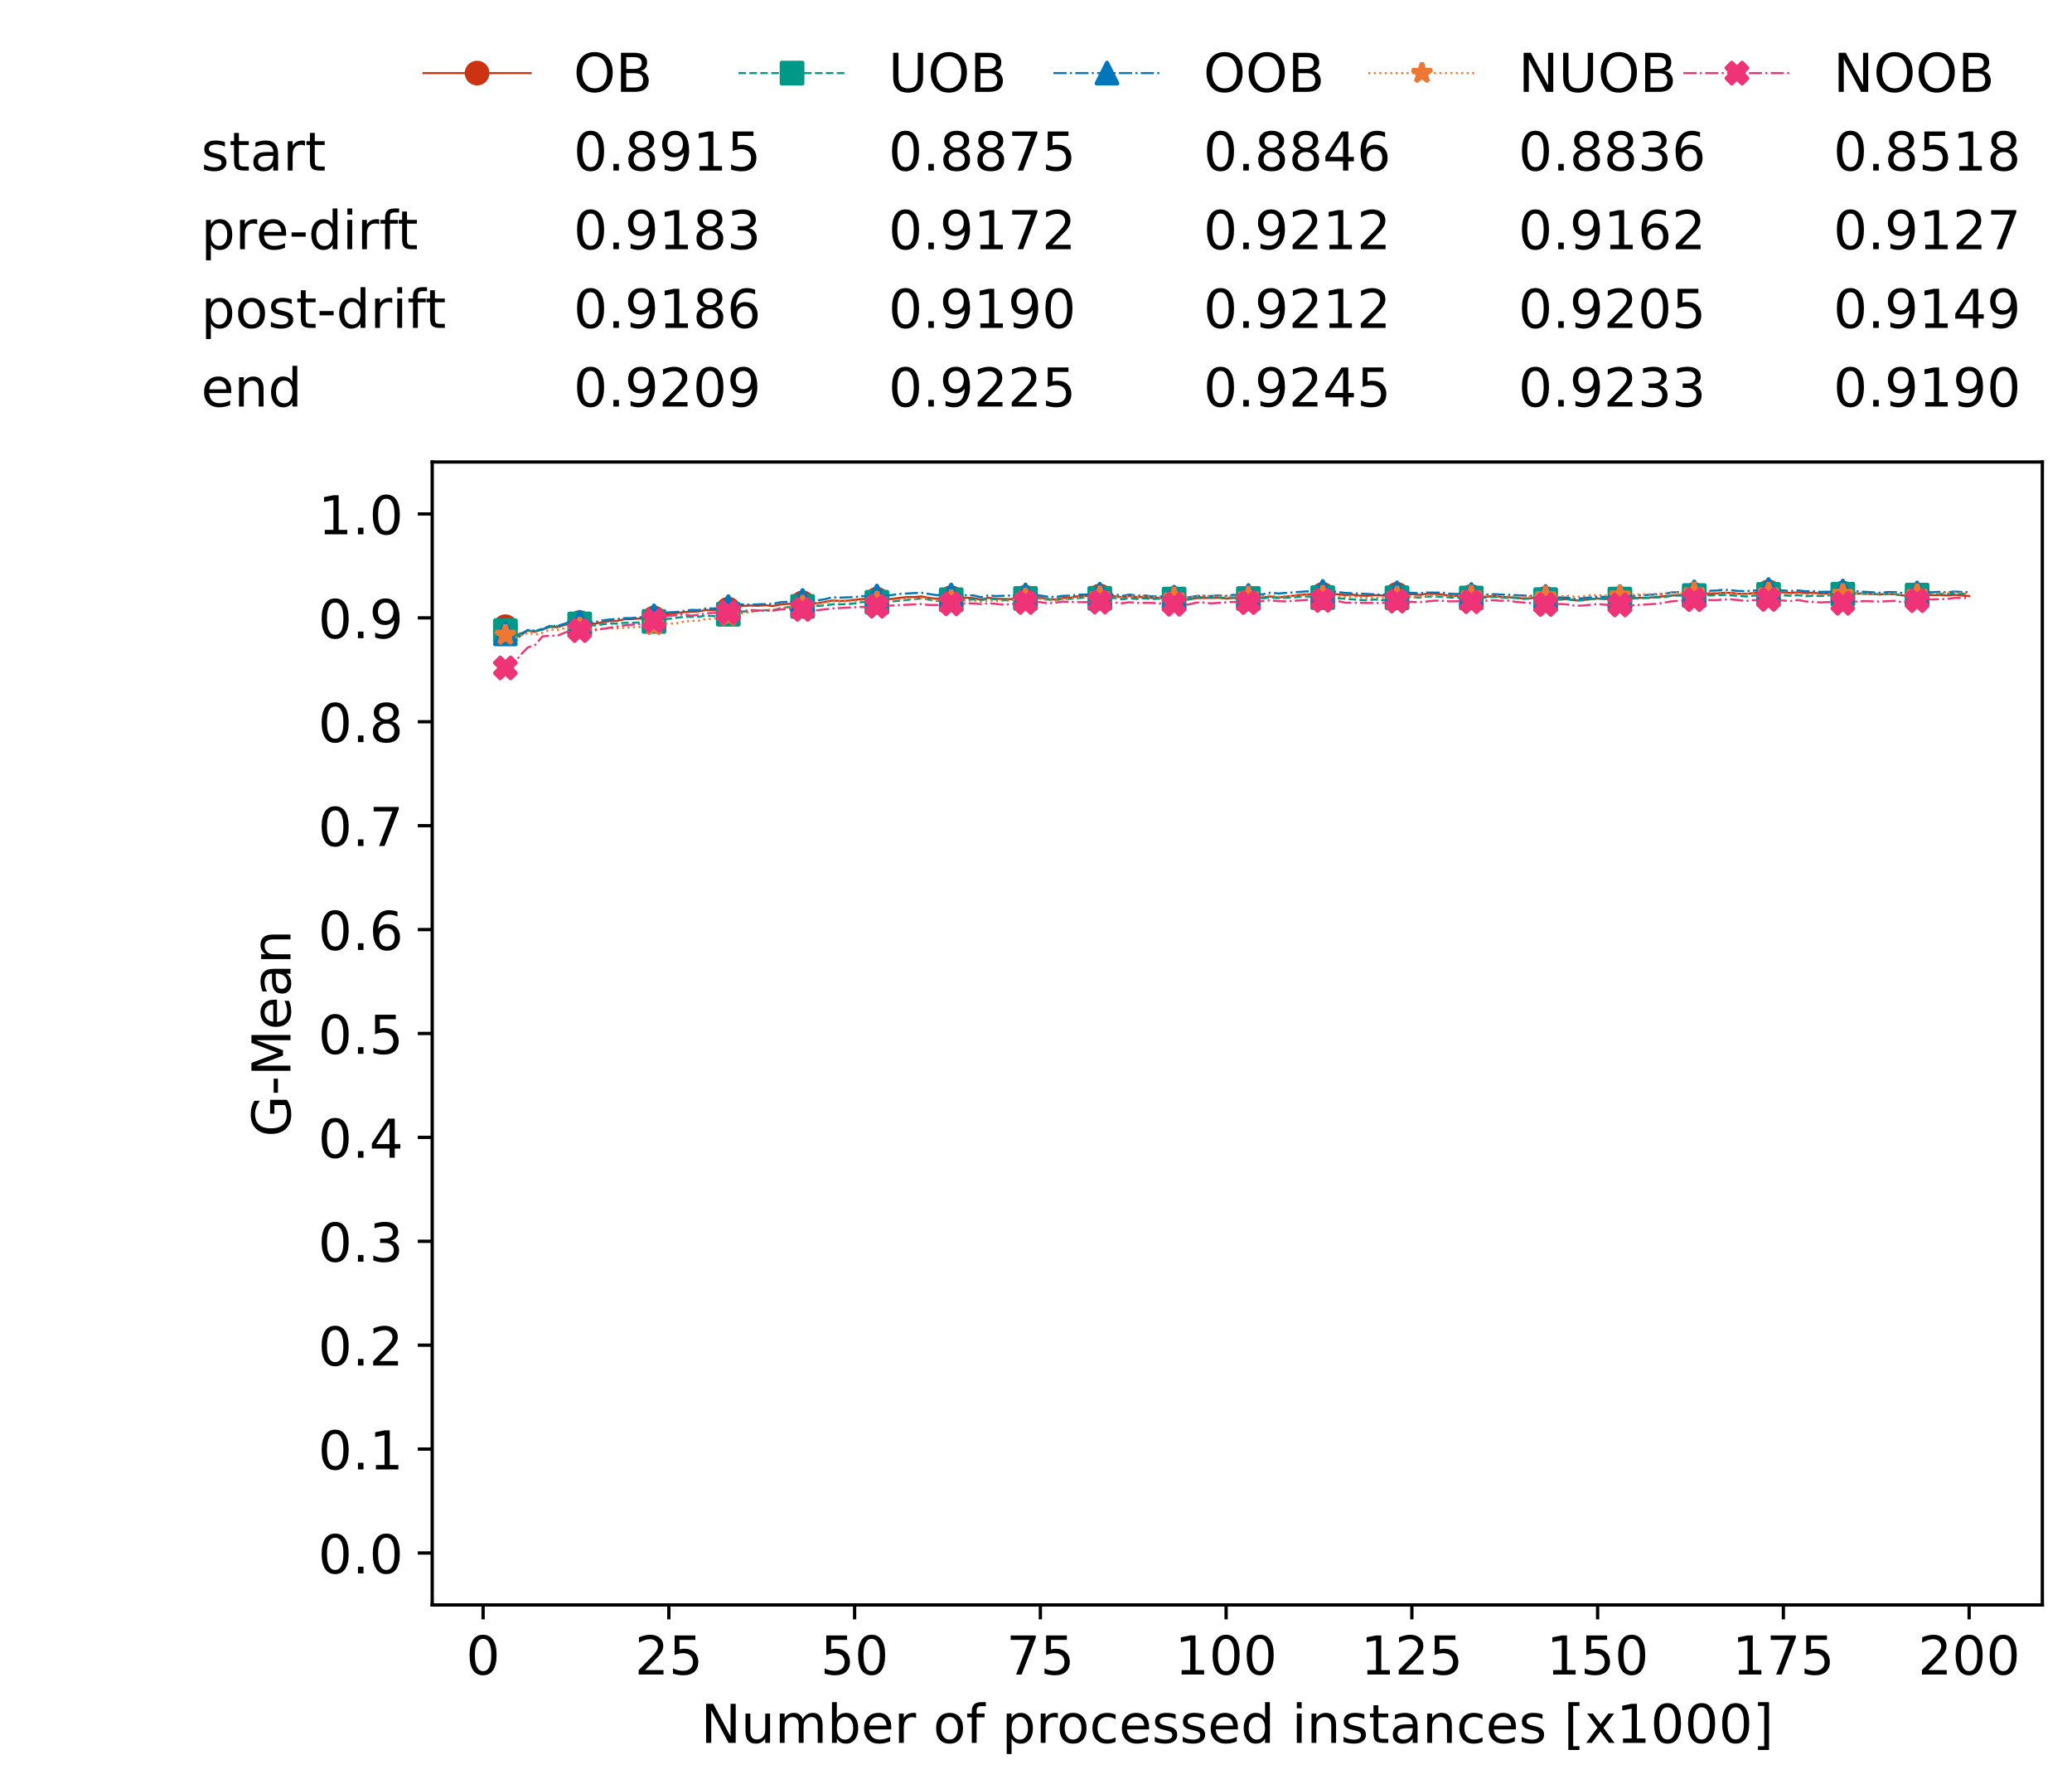 <?xml version="1.0" encoding="utf-8" standalone="no"?>
<!DOCTYPE svg PUBLIC "-//W3C//DTD SVG 1.1//EN"
  "http://www.w3.org/Graphics/SVG/1.1/DTD/svg11.dtd">
<!-- Created with matplotlib (https://matplotlib.org/) -->
<svg height="432.615pt" version="1.1" viewBox="0 0 502.65 432.615" width="502.65pt" xmlns="http://www.w3.org/2000/svg" xmlns:xlink="http://www.w3.org/1999/xlink">
 <defs>
  <style type="text/css">*{stroke-linecap:butt;stroke-linejoin:round;}</style>
 </defs>
 <g id="figure_1">
  <g id="patch_1">
   <path d="M 0 432.615 
L 502.65 432.615 
L 502.65 0 
L 0 0 
z
" style="fill:#ffffff;"/>
  </g>
  <g id="axes_1">
   <g id="patch_2">
    <path d="M 104.85 389.252 
L 495.45 389.252 
L 495.45 112.052 
L 104.85 112.052 
z
" style="fill:#ffffff;"/>
   </g>
   <g id="matplotlib.axis_1">
    <g id="xtick_1">
     <g id="line2d_1">
      <defs>
       <path d="M 0 0 
L 0 3.5 
" id="m23bb9884e9" style="stroke:#000000;stroke-width:0.8;"/>
      </defs>
      <g>
       <use style="stroke:#000000;stroke-width:0.8;" x="117.197" xlink:href="#m23bb9884e9" y="389.252"/>
      </g>
     </g>
     <g id="text_1">
      <!-- 0 -->
      <g transform="translate(113.061 406.13)scale(0.13 -0.13)">
       <defs>
        <path d="M 31.781 66.406 
Q 24.172 66.406 20.328 58.906 
Q 16.5 51.422 16.5 36.375 
Q 16.5 21.391 20.328 13.891 
Q 24.172 6.391 31.781 6.391 
Q 39.453 6.391 43.281 13.891 
Q 47.125 21.391 47.125 36.375 
Q 47.125 51.422 43.281 58.906 
Q 39.453 66.406 31.781 66.406 
z
M 31.781 74.219 
Q 44.047 74.219 50.516 64.516 
Q 56.984 54.828 56.984 36.375 
Q 56.984 17.969 50.516 8.266 
Q 44.047 -1.422 31.781 -1.422 
Q 19.531 -1.422 13.062 8.266 
Q 6.594 17.969 6.594 36.375 
Q 6.594 54.828 13.062 64.516 
Q 19.531 74.219 31.781 74.219 
z
" id="DejaVuSans-48"/>
       </defs>
       <use xlink:href="#DejaVuSans-48"/>
      </g>
     </g>
    </g>
    <g id="xtick_2">
     <g id="line2d_2">
      <g>
       <use style="stroke:#000000;stroke-width:0.8;" x="162.259" xlink:href="#m23bb9884e9" y="389.252"/>
      </g>
     </g>
     <g id="text_2">
      <!-- 25 -->
      <g transform="translate(153.988 406.13)scale(0.13 -0.13)">
       <defs>
        <path d="M 19.188 8.297 
L 53.609 8.297 
L 53.609 0 
L 7.328 0 
L 7.328 8.297 
Q 12.938 14.109 22.625 23.891 
Q 32.328 33.688 34.812 36.531 
Q 39.547 41.844 41.422 45.531 
Q 43.312 49.219 43.312 52.781 
Q 43.312 58.594 39.234 62.25 
Q 35.156 65.922 28.609 65.922 
Q 23.969 65.922 18.812 64.312 
Q 13.672 62.703 7.812 59.422 
L 7.812 69.391 
Q 13.766 71.781 18.938 73 
Q 24.125 74.219 28.422 74.219 
Q 39.75 74.219 46.484 68.547 
Q 53.219 62.891 53.219 53.422 
Q 53.219 48.922 51.531 44.891 
Q 49.859 40.875 45.406 35.406 
Q 44.188 33.984 37.641 27.219 
Q 31.109 20.453 19.188 8.297 
z
" id="DejaVuSans-50"/>
        <path d="M 10.797 72.906 
L 49.516 72.906 
L 49.516 64.594 
L 19.828 64.594 
L 19.828 46.734 
Q 21.969 47.469 24.109 47.828 
Q 26.266 48.188 28.422 48.188 
Q 40.625 48.188 47.75 41.5 
Q 54.891 34.812 54.891 23.391 
Q 54.891 11.625 47.562 5.094 
Q 40.234 -1.422 26.906 -1.422 
Q 22.312 -1.422 17.547 -0.641 
Q 12.797 0.141 7.719 1.703 
L 7.719 11.625 
Q 12.109 9.234 16.797 8.062 
Q 21.484 6.891 26.703 6.891 
Q 35.156 6.891 40.078 11.328 
Q 45.016 15.766 45.016 23.391 
Q 45.016 31 40.078 35.438 
Q 35.156 39.891 26.703 39.891 
Q 22.75 39.891 18.812 39.016 
Q 14.891 38.141 10.797 36.281 
z
" id="DejaVuSans-53"/>
       </defs>
       <use xlink:href="#DejaVuSans-50"/>
       <use x="63.623" xlink:href="#DejaVuSans-53"/>
      </g>
     </g>
    </g>
    <g id="xtick_3">
     <g id="line2d_3">
      <g>
       <use style="stroke:#000000;stroke-width:0.8;" x="207.322" xlink:href="#m23bb9884e9" y="389.252"/>
      </g>
     </g>
     <g id="text_3">
      <!-- 50 -->
      <g transform="translate(199.05 406.13)scale(0.13 -0.13)">
       <use xlink:href="#DejaVuSans-53"/>
       <use x="63.623" xlink:href="#DejaVuSans-48"/>
      </g>
     </g>
    </g>
    <g id="xtick_4">
     <g id="line2d_4">
      <g>
       <use style="stroke:#000000;stroke-width:0.8;" x="252.384" xlink:href="#m23bb9884e9" y="389.252"/>
      </g>
     </g>
     <g id="text_4">
      <!-- 75 -->
      <g transform="translate(244.113 406.13)scale(0.13 -0.13)">
       <defs>
        <path d="M 8.203 72.906 
L 55.078 72.906 
L 55.078 68.703 
L 28.609 0 
L 18.312 0 
L 43.219 64.594 
L 8.203 64.594 
z
" id="DejaVuSans-55"/>
       </defs>
       <use xlink:href="#DejaVuSans-55"/>
       <use x="63.623" xlink:href="#DejaVuSans-53"/>
      </g>
     </g>
    </g>
    <g id="xtick_5">
     <g id="line2d_5">
      <g>
       <use style="stroke:#000000;stroke-width:0.8;" x="297.446" xlink:href="#m23bb9884e9" y="389.252"/>
      </g>
     </g>
     <g id="text_5">
      <!-- 100 -->
      <g transform="translate(285.039 406.13)scale(0.13 -0.13)">
       <defs>
        <path d="M 12.406 8.297 
L 28.516 8.297 
L 28.516 63.922 
L 10.984 60.406 
L 10.984 69.391 
L 28.422 72.906 
L 38.281 72.906 
L 38.281 8.297 
L 54.391 8.297 
L 54.391 0 
L 12.406 0 
z
" id="DejaVuSans-49"/>
       </defs>
       <use xlink:href="#DejaVuSans-49"/>
       <use x="63.623" xlink:href="#DejaVuSans-48"/>
       <use x="127.246" xlink:href="#DejaVuSans-48"/>
      </g>
     </g>
    </g>
    <g id="xtick_6">
     <g id="line2d_6">
      <g>
       <use style="stroke:#000000;stroke-width:0.8;" x="342.509" xlink:href="#m23bb9884e9" y="389.252"/>
      </g>
     </g>
     <g id="text_6">
      <!-- 125 -->
      <g transform="translate(330.102 406.13)scale(0.13 -0.13)">
       <use xlink:href="#DejaVuSans-49"/>
       <use x="63.623" xlink:href="#DejaVuSans-50"/>
       <use x="127.246" xlink:href="#DejaVuSans-53"/>
      </g>
     </g>
    </g>
    <g id="xtick_7">
     <g id="line2d_7">
      <g>
       <use style="stroke:#000000;stroke-width:0.8;" x="387.571" xlink:href="#m23bb9884e9" y="389.252"/>
      </g>
     </g>
     <g id="text_7">
      <!-- 150 -->
      <g transform="translate(375.164 406.13)scale(0.13 -0.13)">
       <use xlink:href="#DejaVuSans-49"/>
       <use x="63.623" xlink:href="#DejaVuSans-53"/>
       <use x="127.246" xlink:href="#DejaVuSans-48"/>
      </g>
     </g>
    </g>
    <g id="xtick_8">
     <g id="line2d_8">
      <g>
       <use style="stroke:#000000;stroke-width:0.8;" x="432.633" xlink:href="#m23bb9884e9" y="389.252"/>
      </g>
     </g>
     <g id="text_8">
      <!-- 175 -->
      <g transform="translate(420.226 406.13)scale(0.13 -0.13)">
       <use xlink:href="#DejaVuSans-49"/>
       <use x="63.623" xlink:href="#DejaVuSans-55"/>
       <use x="127.246" xlink:href="#DejaVuSans-53"/>
      </g>
     </g>
    </g>
    <g id="xtick_9">
     <g id="line2d_9">
      <g>
       <use style="stroke:#000000;stroke-width:0.8;" x="477.695" xlink:href="#m23bb9884e9" y="389.252"/>
      </g>
     </g>
     <g id="text_9">
      <!-- 200 -->
      <g transform="translate(465.289 406.13)scale(0.13 -0.13)">
       <use xlink:href="#DejaVuSans-50"/>
       <use x="63.623" xlink:href="#DejaVuSans-48"/>
       <use x="127.246" xlink:href="#DejaVuSans-48"/>
      </g>
     </g>
    </g>
    <g id="text_10">
     <!-- Number of processed instances [x1000] -->
     <g transform="translate(170.025 422.711)scale(0.13 -0.13)">
      <defs>
       <path d="M 9.812 72.906 
L 23.094 72.906 
L 55.422 11.922 
L 55.422 72.906 
L 64.984 72.906 
L 64.984 0 
L 51.703 0 
L 19.391 60.984 
L 19.391 0 
L 9.812 0 
z
" id="DejaVuSans-78"/>
       <path d="M 8.5 21.578 
L 8.5 54.688 
L 17.484 54.688 
L 17.484 21.922 
Q 17.484 14.156 20.5 10.266 
Q 23.531 6.391 29.594 6.391 
Q 36.859 6.391 41.078 11.031 
Q 45.312 15.672 45.312 23.688 
L 45.312 54.688 
L 54.297 54.688 
L 54.297 0 
L 45.312 0 
L 45.312 8.406 
Q 42.047 3.422 37.719 1 
Q 33.406 -1.422 27.688 -1.422 
Q 18.266 -1.422 13.375 4.438 
Q 8.5 10.297 8.5 21.578 
z
M 31.109 56 
z
" id="DejaVuSans-117"/>
       <path d="M 52 44.188 
Q 55.375 50.25 60.062 53.125 
Q 64.75 56 71.094 56 
Q 79.641 56 84.281 50.016 
Q 88.922 44.047 88.922 33.016 
L 88.922 0 
L 79.891 0 
L 79.891 32.719 
Q 79.891 40.578 77.094 44.375 
Q 74.312 48.188 68.609 48.188 
Q 61.625 48.188 57.562 43.547 
Q 53.516 38.922 53.516 30.906 
L 53.516 0 
L 44.484 0 
L 44.484 32.719 
Q 44.484 40.625 41.703 44.406 
Q 38.922 48.188 33.109 48.188 
Q 26.219 48.188 22.156 43.531 
Q 18.109 38.875 18.109 30.906 
L 18.109 0 
L 9.078 0 
L 9.078 54.688 
L 18.109 54.688 
L 18.109 46.188 
Q 21.188 51.219 25.484 53.609 
Q 29.781 56 35.688 56 
Q 41.656 56 45.828 52.969 
Q 50 49.953 52 44.188 
z
" id="DejaVuSans-109"/>
       <path d="M 48.688 27.297 
Q 48.688 37.203 44.609 42.844 
Q 40.531 48.484 33.406 48.484 
Q 26.266 48.484 22.188 42.844 
Q 18.109 37.203 18.109 27.297 
Q 18.109 17.391 22.188 11.75 
Q 26.266 6.109 33.406 6.109 
Q 40.531 6.109 44.609 11.75 
Q 48.688 17.391 48.688 27.297 
z
M 18.109 46.391 
Q 20.953 51.266 25.266 53.625 
Q 29.594 56 35.594 56 
Q 45.562 56 51.781 48.094 
Q 58.016 40.188 58.016 27.297 
Q 58.016 14.406 51.781 6.484 
Q 45.562 -1.422 35.594 -1.422 
Q 29.594 -1.422 25.266 0.953 
Q 20.953 3.328 18.109 8.203 
L 18.109 0 
L 9.078 0 
L 9.078 75.984 
L 18.109 75.984 
z
" id="DejaVuSans-98"/>
       <path d="M 56.203 29.594 
L 56.203 25.203 
L 14.891 25.203 
Q 15.484 15.922 20.484 11.062 
Q 25.484 6.203 34.422 6.203 
Q 39.594 6.203 44.453 7.469 
Q 49.312 8.734 54.109 11.281 
L 54.109 2.781 
Q 49.266 0.734 44.188 -0.344 
Q 39.109 -1.422 33.891 -1.422 
Q 20.797 -1.422 13.156 6.188 
Q 5.516 13.812 5.516 26.812 
Q 5.516 40.234 12.766 48.109 
Q 20.016 56 32.328 56 
Q 43.359 56 49.781 48.891 
Q 56.203 41.797 56.203 29.594 
z
M 47.219 32.234 
Q 47.125 39.594 43.094 43.984 
Q 39.062 48.391 32.422 48.391 
Q 24.906 48.391 20.391 44.141 
Q 15.875 39.891 15.188 32.172 
z
" id="DejaVuSans-101"/>
       <path d="M 41.109 46.297 
Q 39.594 47.172 37.812 47.578 
Q 36.031 48 33.891 48 
Q 26.266 48 22.188 43.047 
Q 18.109 38.094 18.109 28.812 
L 18.109 0 
L 9.078 0 
L 9.078 54.688 
L 18.109 54.688 
L 18.109 46.188 
Q 20.953 51.172 25.484 53.578 
Q 30.031 56 36.531 56 
Q 37.453 56 38.578 55.875 
Q 39.703 55.766 41.062 55.516 
z
" id="DejaVuSans-114"/>
       <path id="DejaVuSans-32"/>
       <path d="M 30.609 48.391 
Q 23.391 48.391 19.188 42.75 
Q 14.984 37.109 14.984 27.297 
Q 14.984 17.484 19.156 11.844 
Q 23.344 6.203 30.609 6.203 
Q 37.797 6.203 41.984 11.859 
Q 46.188 17.531 46.188 27.297 
Q 46.188 37.016 41.984 42.703 
Q 37.797 48.391 30.609 48.391 
z
M 30.609 56 
Q 42.328 56 49.016 48.375 
Q 55.719 40.766 55.719 27.297 
Q 55.719 13.875 49.016 6.219 
Q 42.328 -1.422 30.609 -1.422 
Q 18.844 -1.422 12.172 6.219 
Q 5.516 13.875 5.516 27.297 
Q 5.516 40.766 12.172 48.375 
Q 18.844 56 30.609 56 
z
" id="DejaVuSans-111"/>
       <path d="M 37.109 75.984 
L 37.109 68.5 
L 28.516 68.5 
Q 23.688 68.5 21.797 66.547 
Q 19.922 64.594 19.922 59.516 
L 19.922 54.688 
L 34.719 54.688 
L 34.719 47.703 
L 19.922 47.703 
L 19.922 0 
L 10.891 0 
L 10.891 47.703 
L 2.297 47.703 
L 2.297 54.688 
L 10.891 54.688 
L 10.891 58.5 
Q 10.891 67.625 15.141 71.797 
Q 19.391 75.984 28.609 75.984 
z
" id="DejaVuSans-102"/>
       <path d="M 18.109 8.203 
L 18.109 -20.797 
L 9.078 -20.797 
L 9.078 54.688 
L 18.109 54.688 
L 18.109 46.391 
Q 20.953 51.266 25.266 53.625 
Q 29.594 56 35.594 56 
Q 45.562 56 51.781 48.094 
Q 58.016 40.188 58.016 27.297 
Q 58.016 14.406 51.781 6.484 
Q 45.562 -1.422 35.594 -1.422 
Q 29.594 -1.422 25.266 0.953 
Q 20.953 3.328 18.109 8.203 
z
M 48.688 27.297 
Q 48.688 37.203 44.609 42.844 
Q 40.531 48.484 33.406 48.484 
Q 26.266 48.484 22.188 42.844 
Q 18.109 37.203 18.109 27.297 
Q 18.109 17.391 22.188 11.75 
Q 26.266 6.109 33.406 6.109 
Q 40.531 6.109 44.609 11.75 
Q 48.688 17.391 48.688 27.297 
z
" id="DejaVuSans-112"/>
       <path d="M 48.781 52.594 
L 48.781 44.188 
Q 44.969 46.297 41.141 47.344 
Q 37.312 48.391 33.406 48.391 
Q 24.656 48.391 19.812 42.844 
Q 14.984 37.312 14.984 27.297 
Q 14.984 17.281 19.812 11.734 
Q 24.656 6.203 33.406 6.203 
Q 37.312 6.203 41.141 7.25 
Q 44.969 8.297 48.781 10.406 
L 48.781 2.094 
Q 45.016 0.344 40.984 -0.531 
Q 36.969 -1.422 32.422 -1.422 
Q 20.062 -1.422 12.781 6.344 
Q 5.516 14.109 5.516 27.297 
Q 5.516 40.672 12.859 48.328 
Q 20.219 56 33.016 56 
Q 37.156 56 41.109 55.141 
Q 45.062 54.297 48.781 52.594 
z
" id="DejaVuSans-99"/>
       <path d="M 44.281 53.078 
L 44.281 44.578 
Q 40.484 46.531 36.375 47.5 
Q 32.281 48.484 27.875 48.484 
Q 21.188 48.484 17.844 46.438 
Q 14.5 44.391 14.5 40.281 
Q 14.5 37.156 16.891 35.375 
Q 19.281 33.594 26.516 31.984 
L 29.594 31.297 
Q 39.156 29.25 43.188 25.516 
Q 47.219 21.781 47.219 15.094 
Q 47.219 7.469 41.188 3.016 
Q 35.156 -1.422 24.609 -1.422 
Q 20.219 -1.422 15.453 -0.562 
Q 10.688 0.297 5.422 2 
L 5.422 11.281 
Q 10.406 8.688 15.234 7.391 
Q 20.062 6.109 24.812 6.109 
Q 31.156 6.109 34.562 8.281 
Q 37.984 10.453 37.984 14.406 
Q 37.984 18.062 35.516 20.016 
Q 33.062 21.969 24.703 23.781 
L 21.578 24.516 
Q 13.234 26.266 9.516 29.906 
Q 5.812 33.547 5.812 39.891 
Q 5.812 47.609 11.281 51.797 
Q 16.75 56 26.812 56 
Q 31.781 56 36.172 55.266 
Q 40.578 54.547 44.281 53.078 
z
" id="DejaVuSans-115"/>
       <path d="M 45.406 46.391 
L 45.406 75.984 
L 54.391 75.984 
L 54.391 0 
L 45.406 0 
L 45.406 8.203 
Q 42.578 3.328 38.25 0.953 
Q 33.938 -1.422 27.875 -1.422 
Q 17.969 -1.422 11.734 6.484 
Q 5.516 14.406 5.516 27.297 
Q 5.516 40.188 11.734 48.094 
Q 17.969 56 27.875 56 
Q 33.938 56 38.25 53.625 
Q 42.578 51.266 45.406 46.391 
z
M 14.797 27.297 
Q 14.797 17.391 18.875 11.75 
Q 22.953 6.109 30.078 6.109 
Q 37.203 6.109 41.297 11.75 
Q 45.406 17.391 45.406 27.297 
Q 45.406 37.203 41.297 42.844 
Q 37.203 48.484 30.078 48.484 
Q 22.953 48.484 18.875 42.844 
Q 14.797 37.203 14.797 27.297 
z
" id="DejaVuSans-100"/>
       <path d="M 9.422 54.688 
L 18.406 54.688 
L 18.406 0 
L 9.422 0 
z
M 9.422 75.984 
L 18.406 75.984 
L 18.406 64.594 
L 9.422 64.594 
z
" id="DejaVuSans-105"/>
       <path d="M 54.891 33.016 
L 54.891 0 
L 45.906 0 
L 45.906 32.719 
Q 45.906 40.484 42.875 44.328 
Q 39.844 48.188 33.797 48.188 
Q 26.516 48.188 22.312 43.547 
Q 18.109 38.922 18.109 30.906 
L 18.109 0 
L 9.078 0 
L 9.078 54.688 
L 18.109 54.688 
L 18.109 46.188 
Q 21.344 51.125 25.703 53.562 
Q 30.078 56 35.797 56 
Q 45.219 56 50.047 50.172 
Q 54.891 44.344 54.891 33.016 
z
" id="DejaVuSans-110"/>
       <path d="M 18.312 70.219 
L 18.312 54.688 
L 36.812 54.688 
L 36.812 47.703 
L 18.312 47.703 
L 18.312 18.016 
Q 18.312 11.328 20.141 9.422 
Q 21.969 7.516 27.594 7.516 
L 36.812 7.516 
L 36.812 0 
L 27.594 0 
Q 17.188 0 13.234 3.875 
Q 9.281 7.766 9.281 18.016 
L 9.281 47.703 
L 2.688 47.703 
L 2.688 54.688 
L 9.281 54.688 
L 9.281 70.219 
z
" id="DejaVuSans-116"/>
       <path d="M 34.281 27.484 
Q 23.391 27.484 19.188 25 
Q 14.984 22.516 14.984 16.5 
Q 14.984 11.719 18.141 8.906 
Q 21.297 6.109 26.703 6.109 
Q 34.188 6.109 38.703 11.406 
Q 43.219 16.703 43.219 25.484 
L 43.219 27.484 
z
M 52.203 31.203 
L 52.203 0 
L 43.219 0 
L 43.219 8.297 
Q 40.141 3.328 35.547 0.953 
Q 30.953 -1.422 24.312 -1.422 
Q 15.922 -1.422 10.953 3.297 
Q 6 8.016 6 15.922 
Q 6 25.141 12.172 29.828 
Q 18.359 34.516 30.609 34.516 
L 43.219 34.516 
L 43.219 35.406 
Q 43.219 41.609 39.141 45 
Q 35.062 48.391 27.688 48.391 
Q 23 48.391 18.547 47.266 
Q 14.109 46.141 10.016 43.891 
L 10.016 52.203 
Q 14.938 54.109 19.578 55.047 
Q 24.219 56 28.609 56 
Q 40.484 56 46.344 49.844 
Q 52.203 43.703 52.203 31.203 
z
" id="DejaVuSans-97"/>
       <path d="M 8.594 75.984 
L 29.297 75.984 
L 29.297 69 
L 17.578 69 
L 17.578 -6.203 
L 29.297 -6.203 
L 29.297 -13.188 
L 8.594 -13.188 
z
" id="DejaVuSans-91"/>
       <path d="M 54.891 54.688 
L 35.109 28.078 
L 55.906 0 
L 45.312 0 
L 29.391 21.484 
L 13.484 0 
L 2.875 0 
L 24.125 28.609 
L 4.688 54.688 
L 15.281 54.688 
L 29.781 35.203 
L 44.281 54.688 
z
" id="DejaVuSans-120"/>
       <path d="M 30.422 75.984 
L 30.422 -13.188 
L 9.719 -13.188 
L 9.719 -6.203 
L 21.391 -6.203 
L 21.391 69 
L 9.719 69 
L 9.719 75.984 
z
" id="DejaVuSans-93"/>
      </defs>
      <use xlink:href="#DejaVuSans-78"/>
      <use x="74.805" xlink:href="#DejaVuSans-117"/>
      <use x="138.184" xlink:href="#DejaVuSans-109"/>
      <use x="235.596" xlink:href="#DejaVuSans-98"/>
      <use x="299.072" xlink:href="#DejaVuSans-101"/>
      <use x="360.596" xlink:href="#DejaVuSans-114"/>
      <use x="401.709" xlink:href="#DejaVuSans-32"/>
      <use x="433.496" xlink:href="#DejaVuSans-111"/>
      <use x="494.678" xlink:href="#DejaVuSans-102"/>
      <use x="529.883" xlink:href="#DejaVuSans-32"/>
      <use x="561.67" xlink:href="#DejaVuSans-112"/>
      <use x="625.146" xlink:href="#DejaVuSans-114"/>
      <use x="664.01" xlink:href="#DejaVuSans-111"/>
      <use x="725.191" xlink:href="#DejaVuSans-99"/>
      <use x="780.172" xlink:href="#DejaVuSans-101"/>
      <use x="841.695" xlink:href="#DejaVuSans-115"/>
      <use x="893.795" xlink:href="#DejaVuSans-115"/>
      <use x="945.895" xlink:href="#DejaVuSans-101"/>
      <use x="1007.418" xlink:href="#DejaVuSans-100"/>
      <use x="1070.895" xlink:href="#DejaVuSans-32"/>
      <use x="1102.682" xlink:href="#DejaVuSans-105"/>
      <use x="1130.465" xlink:href="#DejaVuSans-110"/>
      <use x="1193.844" xlink:href="#DejaVuSans-115"/>
      <use x="1245.943" xlink:href="#DejaVuSans-116"/>
      <use x="1285.152" xlink:href="#DejaVuSans-97"/>
      <use x="1346.432" xlink:href="#DejaVuSans-110"/>
      <use x="1409.811" xlink:href="#DejaVuSans-99"/>
      <use x="1464.791" xlink:href="#DejaVuSans-101"/>
      <use x="1526.314" xlink:href="#DejaVuSans-115"/>
      <use x="1578.414" xlink:href="#DejaVuSans-32"/>
      <use x="1610.201" xlink:href="#DejaVuSans-91"/>
      <use x="1649.215" xlink:href="#DejaVuSans-120"/>
      <use x="1708.395" xlink:href="#DejaVuSans-49"/>
      <use x="1772.018" xlink:href="#DejaVuSans-48"/>
      <use x="1835.641" xlink:href="#DejaVuSans-48"/>
      <use x="1899.264" xlink:href="#DejaVuSans-48"/>
      <use x="1962.887" xlink:href="#DejaVuSans-93"/>
     </g>
    </g>
   </g>
   <g id="matplotlib.axis_2">
    <g id="ytick_1">
     <g id="line2d_10">
      <defs>
       <path d="M 0 0 
L -3.5 0 
" id="m09959b1eb1" style="stroke:#000000;stroke-width:0.8;"/>
      </defs>
      <g>
       <use style="stroke:#000000;stroke-width:0.8;" x="104.85" xlink:href="#m09959b1eb1" y="376.652"/>
      </g>
     </g>
     <g id="text_11">
      <!-- 0.0 -->
      <g transform="translate(77.176 381.591)scale(0.13 -0.13)">
       <defs>
        <path d="M 10.688 12.406 
L 21 12.406 
L 21 0 
L 10.688 0 
z
" id="DejaVuSans-46"/>
       </defs>
       <use xlink:href="#DejaVuSans-48"/>
       <use x="63.623" xlink:href="#DejaVuSans-46"/>
       <use x="95.41" xlink:href="#DejaVuSans-48"/>
      </g>
     </g>
    </g>
    <g id="ytick_2">
     <g id="line2d_11">
      <g>
       <use style="stroke:#000000;stroke-width:0.8;" x="104.85" xlink:href="#m09959b1eb1" y="351.452"/>
      </g>
     </g>
     <g id="text_12">
      <!-- 0.1 -->
      <g transform="translate(77.176 356.391)scale(0.13 -0.13)">
       <use xlink:href="#DejaVuSans-48"/>
       <use x="63.623" xlink:href="#DejaVuSans-46"/>
       <use x="95.41" xlink:href="#DejaVuSans-49"/>
      </g>
     </g>
    </g>
    <g id="ytick_3">
     <g id="line2d_12">
      <g>
       <use style="stroke:#000000;stroke-width:0.8;" x="104.85" xlink:href="#m09959b1eb1" y="326.252"/>
      </g>
     </g>
     <g id="text_13">
      <!-- 0.2 -->
      <g transform="translate(77.176 331.191)scale(0.13 -0.13)">
       <use xlink:href="#DejaVuSans-48"/>
       <use x="63.623" xlink:href="#DejaVuSans-46"/>
       <use x="95.41" xlink:href="#DejaVuSans-50"/>
      </g>
     </g>
    </g>
    <g id="ytick_4">
     <g id="line2d_13">
      <g>
       <use style="stroke:#000000;stroke-width:0.8;" x="104.85" xlink:href="#m09959b1eb1" y="301.052"/>
      </g>
     </g>
     <g id="text_14">
      <!-- 0.3 -->
      <g transform="translate(77.176 305.991)scale(0.13 -0.13)">
       <defs>
        <path d="M 40.578 39.312 
Q 47.656 37.797 51.625 33 
Q 55.609 28.219 55.609 21.188 
Q 55.609 10.406 48.188 4.484 
Q 40.766 -1.422 27.094 -1.422 
Q 22.516 -1.422 17.656 -0.516 
Q 12.797 0.391 7.625 2.203 
L 7.625 11.719 
Q 11.719 9.328 16.594 8.109 
Q 21.484 6.891 26.812 6.891 
Q 36.078 6.891 40.938 10.547 
Q 45.797 14.203 45.797 21.188 
Q 45.797 27.641 41.281 31.266 
Q 36.766 34.906 28.719 34.906 
L 20.219 34.906 
L 20.219 43.016 
L 29.109 43.016 
Q 36.375 43.016 40.234 45.922 
Q 44.094 48.828 44.094 54.297 
Q 44.094 59.906 40.109 62.906 
Q 36.141 65.922 28.719 65.922 
Q 24.656 65.922 20.016 65.031 
Q 15.375 64.156 9.812 62.312 
L 9.812 71.094 
Q 15.438 72.656 20.344 73.438 
Q 25.25 74.219 29.594 74.219 
Q 40.828 74.219 47.359 69.109 
Q 53.906 64.016 53.906 55.328 
Q 53.906 49.266 50.438 45.094 
Q 46.969 40.922 40.578 39.312 
z
" id="DejaVuSans-51"/>
       </defs>
       <use xlink:href="#DejaVuSans-48"/>
       <use x="63.623" xlink:href="#DejaVuSans-46"/>
       <use x="95.41" xlink:href="#DejaVuSans-51"/>
      </g>
     </g>
    </g>
    <g id="ytick_5">
     <g id="line2d_14">
      <g>
       <use style="stroke:#000000;stroke-width:0.8;" x="104.85" xlink:href="#m09959b1eb1" y="275.852"/>
      </g>
     </g>
     <g id="text_15">
      <!-- 0.4 -->
      <g transform="translate(77.176 280.791)scale(0.13 -0.13)">
       <defs>
        <path d="M 37.797 64.312 
L 12.891 25.391 
L 37.797 25.391 
z
M 35.203 72.906 
L 47.609 72.906 
L 47.609 25.391 
L 58.016 25.391 
L 58.016 17.188 
L 47.609 17.188 
L 47.609 0 
L 37.797 0 
L 37.797 17.188 
L 4.891 17.188 
L 4.891 26.703 
z
" id="DejaVuSans-52"/>
       </defs>
       <use xlink:href="#DejaVuSans-48"/>
       <use x="63.623" xlink:href="#DejaVuSans-46"/>
       <use x="95.41" xlink:href="#DejaVuSans-52"/>
      </g>
     </g>
    </g>
    <g id="ytick_6">
     <g id="line2d_15">
      <g>
       <use style="stroke:#000000;stroke-width:0.8;" x="104.85" xlink:href="#m09959b1eb1" y="250.652"/>
      </g>
     </g>
     <g id="text_16">
      <!-- 0.5 -->
      <g transform="translate(77.176 255.591)scale(0.13 -0.13)">
       <use xlink:href="#DejaVuSans-48"/>
       <use x="63.623" xlink:href="#DejaVuSans-46"/>
       <use x="95.41" xlink:href="#DejaVuSans-53"/>
      </g>
     </g>
    </g>
    <g id="ytick_7">
     <g id="line2d_16">
      <g>
       <use style="stroke:#000000;stroke-width:0.8;" x="104.85" xlink:href="#m09959b1eb1" y="225.452"/>
      </g>
     </g>
     <g id="text_17">
      <!-- 0.6 -->
      <g transform="translate(77.176 230.391)scale(0.13 -0.13)">
       <defs>
        <path d="M 33.016 40.375 
Q 26.375 40.375 22.484 35.828 
Q 18.609 31.297 18.609 23.391 
Q 18.609 15.531 22.484 10.953 
Q 26.375 6.391 33.016 6.391 
Q 39.656 6.391 43.531 10.953 
Q 47.406 15.531 47.406 23.391 
Q 47.406 31.297 43.531 35.828 
Q 39.656 40.375 33.016 40.375 
z
M 52.594 71.297 
L 52.594 62.312 
Q 48.875 64.062 45.094 64.984 
Q 41.312 65.922 37.594 65.922 
Q 27.828 65.922 22.672 59.328 
Q 17.531 52.734 16.797 39.406 
Q 19.672 43.656 24.016 45.922 
Q 28.375 48.188 33.594 48.188 
Q 44.578 48.188 50.953 41.516 
Q 57.328 34.859 57.328 23.391 
Q 57.328 12.156 50.688 5.359 
Q 44.047 -1.422 33.016 -1.422 
Q 20.359 -1.422 13.672 8.266 
Q 6.984 17.969 6.984 36.375 
Q 6.984 53.656 15.188 63.938 
Q 23.391 74.219 37.203 74.219 
Q 40.922 74.219 44.703 73.484 
Q 48.484 72.75 52.594 71.297 
z
" id="DejaVuSans-54"/>
       </defs>
       <use xlink:href="#DejaVuSans-48"/>
       <use x="63.623" xlink:href="#DejaVuSans-46"/>
       <use x="95.41" xlink:href="#DejaVuSans-54"/>
      </g>
     </g>
    </g>
    <g id="ytick_8">
     <g id="line2d_17">
      <g>
       <use style="stroke:#000000;stroke-width:0.8;" x="104.85" xlink:href="#m09959b1eb1" y="200.252"/>
      </g>
     </g>
     <g id="text_18">
      <!-- 0.7 -->
      <g transform="translate(77.176 205.191)scale(0.13 -0.13)">
       <use xlink:href="#DejaVuSans-48"/>
       <use x="63.623" xlink:href="#DejaVuSans-46"/>
       <use x="95.41" xlink:href="#DejaVuSans-55"/>
      </g>
     </g>
    </g>
    <g id="ytick_9">
     <g id="line2d_18">
      <g>
       <use style="stroke:#000000;stroke-width:0.8;" x="104.85" xlink:href="#m09959b1eb1" y="175.052"/>
      </g>
     </g>
     <g id="text_19">
      <!-- 0.8 -->
      <g transform="translate(77.176 179.991)scale(0.13 -0.13)">
       <defs>
        <path d="M 31.781 34.625 
Q 24.75 34.625 20.719 30.859 
Q 16.703 27.094 16.703 20.516 
Q 16.703 13.922 20.719 10.156 
Q 24.75 6.391 31.781 6.391 
Q 38.812 6.391 42.859 10.172 
Q 46.922 13.969 46.922 20.516 
Q 46.922 27.094 42.891 30.859 
Q 38.875 34.625 31.781 34.625 
z
M 21.922 38.812 
Q 15.578 40.375 12.031 44.719 
Q 8.5 49.078 8.5 55.328 
Q 8.5 64.062 14.719 69.141 
Q 20.953 74.219 31.781 74.219 
Q 42.672 74.219 48.875 69.141 
Q 55.078 64.062 55.078 55.328 
Q 55.078 49.078 51.531 44.719 
Q 48 40.375 41.703 38.812 
Q 48.828 37.156 52.797 32.312 
Q 56.781 27.484 56.781 20.516 
Q 56.781 9.906 50.312 4.234 
Q 43.844 -1.422 31.781 -1.422 
Q 19.734 -1.422 13.25 4.234 
Q 6.781 9.906 6.781 20.516 
Q 6.781 27.484 10.781 32.312 
Q 14.797 37.156 21.922 38.812 
z
M 18.312 54.391 
Q 18.312 48.734 21.844 45.562 
Q 25.391 42.391 31.781 42.391 
Q 38.141 42.391 41.719 45.562 
Q 45.312 48.734 45.312 54.391 
Q 45.312 60.062 41.719 63.234 
Q 38.141 66.406 31.781 66.406 
Q 25.391 66.406 21.844 63.234 
Q 18.312 60.062 18.312 54.391 
z
" id="DejaVuSans-56"/>
       </defs>
       <use xlink:href="#DejaVuSans-48"/>
       <use x="63.623" xlink:href="#DejaVuSans-46"/>
       <use x="95.41" xlink:href="#DejaVuSans-56"/>
      </g>
     </g>
    </g>
    <g id="ytick_10">
     <g id="line2d_19">
      <g>
       <use style="stroke:#000000;stroke-width:0.8;" x="104.85" xlink:href="#m09959b1eb1" y="149.852"/>
      </g>
     </g>
     <g id="text_20">
      <!-- 0.9 -->
      <g transform="translate(77.176 154.791)scale(0.13 -0.13)">
       <defs>
        <path d="M 10.984 1.516 
L 10.984 10.5 
Q 14.703 8.734 18.5 7.812 
Q 22.312 6.891 25.984 6.891 
Q 35.75 6.891 40.891 13.453 
Q 46.047 20.016 46.781 33.406 
Q 43.953 29.203 39.594 26.953 
Q 35.25 24.703 29.984 24.703 
Q 19.047 24.703 12.672 31.312 
Q 6.297 37.938 6.297 49.422 
Q 6.297 60.641 12.938 67.422 
Q 19.578 74.219 30.609 74.219 
Q 43.266 74.219 49.922 64.516 
Q 56.594 54.828 56.594 36.375 
Q 56.594 19.141 48.406 8.859 
Q 40.234 -1.422 26.422 -1.422 
Q 22.703 -1.422 18.891 -0.688 
Q 15.094 0.047 10.984 1.516 
z
M 30.609 32.422 
Q 37.25 32.422 41.125 36.953 
Q 45.016 41.5 45.016 49.422 
Q 45.016 57.281 41.125 61.844 
Q 37.25 66.406 30.609 66.406 
Q 23.969 66.406 20.094 61.844 
Q 16.219 57.281 16.219 49.422 
Q 16.219 41.5 20.094 36.953 
Q 23.969 32.422 30.609 32.422 
z
" id="DejaVuSans-57"/>
       </defs>
       <use xlink:href="#DejaVuSans-48"/>
       <use x="63.623" xlink:href="#DejaVuSans-46"/>
       <use x="95.41" xlink:href="#DejaVuSans-57"/>
      </g>
     </g>
    </g>
    <g id="ytick_11">
     <g id="line2d_20">
      <g>
       <use style="stroke:#000000;stroke-width:0.8;" x="104.85" xlink:href="#m09959b1eb1" y="124.652"/>
      </g>
     </g>
     <g id="text_21">
      <!-- 1.0 -->
      <g transform="translate(77.176 129.591)scale(0.13 -0.13)">
       <use xlink:href="#DejaVuSans-49"/>
       <use x="63.623" xlink:href="#DejaVuSans-46"/>
       <use x="95.41" xlink:href="#DejaVuSans-48"/>
      </g>
     </g>
    </g>
    <g id="text_22">
     <!-- G-Mean -->
     <g transform="translate(70.472 275.744)rotate(-90)scale(0.13 -0.13)">
      <defs>
       <path d="M 59.516 10.406 
L 59.516 29.984 
L 43.406 29.984 
L 43.406 38.094 
L 69.281 38.094 
L 69.281 6.781 
Q 63.578 2.734 56.688 0.656 
Q 49.812 -1.422 42 -1.422 
Q 24.906 -1.422 15.25 8.562 
Q 5.609 18.562 5.609 36.375 
Q 5.609 54.25 15.25 64.234 
Q 24.906 74.219 42 74.219 
Q 49.125 74.219 55.547 72.453 
Q 61.969 70.703 67.391 67.281 
L 67.391 56.781 
Q 61.922 61.422 55.766 63.766 
Q 49.609 66.109 42.828 66.109 
Q 29.438 66.109 22.719 58.641 
Q 16.016 51.172 16.016 36.375 
Q 16.016 21.625 22.719 14.156 
Q 29.438 6.688 42.828 6.688 
Q 48.047 6.688 52.141 7.594 
Q 56.25 8.5 59.516 10.406 
z
" id="DejaVuSans-71"/>
       <path d="M 4.891 31.391 
L 31.203 31.391 
L 31.203 23.391 
L 4.891 23.391 
z
" id="DejaVuSans-45"/>
       <path d="M 9.812 72.906 
L 24.516 72.906 
L 43.109 23.297 
L 61.812 72.906 
L 76.516 72.906 
L 76.516 0 
L 66.891 0 
L 66.891 64.016 
L 48.094 14.016 
L 38.188 14.016 
L 19.391 64.016 
L 19.391 0 
L 9.812 0 
z
" id="DejaVuSans-77"/>
      </defs>
      <use xlink:href="#DejaVuSans-71"/>
      <use x="77.49" xlink:href="#DejaVuSans-45"/>
      <use x="113.574" xlink:href="#DejaVuSans-77"/>
      <use x="199.854" xlink:href="#DejaVuSans-101"/>
      <use x="261.377" xlink:href="#DejaVuSans-97"/>
      <use x="322.656" xlink:href="#DejaVuSans-110"/>
     </g>
    </g>
   </g>
   <g id="line2d_21"/>
   <g id="line2d_22"/>
   <g id="line2d_23"/>
   <g id="line2d_24"/>
   <g id="line2d_25"/>
   <g id="line2d_26">
    <path clip-path="url(#p93de17a8e6)" d="M 122.605 151.998 
L 124.407 155 
L 126.21 153.707 
L 128.012 152.982 
L 129.815 153.199 
L 133.419 152.047 
L 135.222 152.108 
L 137.024 151.562 
L 138.827 150.883 
L 144.234 151.258 
L 147.839 150.613 
L 149.642 150.594 
L 151.444 150.192 
L 153.247 150.16 
L 155.049 150.007 
L 156.852 150.118 
L 158.654 149.896 
L 160.457 149.188 
L 165.864 148.468 
L 169.469 148.293 
L 171.272 147.943 
L 174.877 148.056 
L 176.679 147.744 
L 180.284 146.94 
L 182.087 146.869 
L 183.889 146.925 
L 185.692 146.786 
L 187.494 146.982 
L 189.297 146.614 
L 191.099 146.479 
L 192.902 146.208 
L 194.704 146.208 
L 196.507 146.321 
L 198.309 146.305 
L 201.914 145.65 
L 203.717 145.74 
L 205.519 145.692 
L 209.124 145.272 
L 210.927 145.444 
L 212.729 145.346 
L 214.532 145.47 
L 219.939 144.808 
L 221.742 144.793 
L 223.544 144.656 
L 225.347 145.008 
L 227.149 145.216 
L 228.952 145.009 
L 234.359 144.963 
L 236.162 145.07 
L 237.964 145.416 
L 239.767 144.996 
L 241.569 145.201 
L 245.174 145.322 
L 246.976 144.981 
L 250.581 144.752 
L 252.384 144.95 
L 254.186 145.288 
L 255.989 145.39 
L 257.791 145.035 
L 259.594 144.988 
L 261.396 144.614 
L 263.199 144.53 
L 268.606 144.711 
L 270.409 144.557 
L 272.211 144.875 
L 274.014 144.561 
L 275.816 144.846 
L 277.619 144.766 
L 279.421 145.03 
L 281.224 144.998 
L 288.434 145.383 
L 290.236 145.062 
L 295.644 144.992 
L 297.446 145.171 
L 299.249 145.023 
L 302.854 145.27 
L 308.261 144.673 
L 310.064 144.92 
L 313.669 144.495 
L 315.471 144.261 
L 317.274 144.143 
L 324.484 144.139 
L 326.286 144.303 
L 328.089 144.231 
L 329.891 144.453 
L 331.694 144.511 
L 333.496 144.337 
L 337.101 144.525 
L 338.904 144.153 
L 342.509 144.103 
L 344.311 144.287 
L 346.114 144.021 
L 347.916 144.017 
L 349.719 144.169 
L 351.521 144.466 
L 358.731 144.778 
L 360.533 144.73 
L 362.336 144.527 
L 364.138 144.759 
L 367.743 144.955 
L 369.546 145.153 
L 371.348 145.094 
L 373.151 144.837 
L 376.756 145.378 
L 378.558 145.391 
L 380.361 145.286 
L 382.163 145.615 
L 383.966 145.529 
L 387.571 145.159 
L 391.176 145.334 
L 392.978 145.175 
L 394.781 145.189 
L 396.583 145.026 
L 400.188 144.939 
L 407.398 144.271 
L 409.201 144.351 
L 411.003 144.235 
L 412.806 143.989 
L 416.411 143.927 
L 418.213 143.77 
L 420.016 143.792 
L 421.818 144.006 
L 423.621 144.001 
L 429.028 143.545 
L 432.633 143.684 
L 434.436 143.825 
L 436.238 143.637 
L 438.041 143.848 
L 439.843 143.749 
L 441.646 143.952 
L 452.461 143.972 
L 456.066 144.185 
L 457.868 144.071 
L 459.671 144.119 
L 461.473 144.404 
L 465.078 144.474 
L 466.881 144.258 
L 468.683 144.364 
L 470.485 144.312 
L 472.288 144.425 
L 474.09 144.269 
L 477.695 144.589 
L 477.695 144.589 
" style="fill:none;stroke:#cc3311;stroke-linecap:square;stroke-width:0.5;"/>
    <defs>
     <path d="M 0 2.5 
C 0.663 2.5 1.299 2.237 1.768 1.768 
C 2.237 1.299 2.5 0.663 2.5 0 
C 2.5 -0.663 2.237 -1.299 1.768 -1.768 
C 1.299 -2.237 0.663 -2.5 0 -2.5 
C -0.663 -2.5 -1.299 -2.237 -1.768 -1.768 
C -2.237 -1.299 -2.5 -0.663 -2.5 0 
C -2.5 0.663 -2.237 1.299 -1.768 1.768 
C -1.299 2.237 -0.663 2.5 0 2.5 
z
" id="m3993bf754f" style="stroke:#cc3311;"/>
    </defs>
    <g clip-path="url(#p93de17a8e6)">
     <use style="fill:#cc3311;stroke:#cc3311;" x="122.605" xlink:href="#m3993bf754f" y="151.998"/>
     <use style="fill:#cc3311;stroke:#cc3311;" x="140.629" xlink:href="#m3993bf754f" y="151"/>
     <use style="fill:#cc3311;stroke:#cc3311;" x="158.654" xlink:href="#m3993bf754f" y="149.896"/>
     <use style="fill:#cc3311;stroke:#cc3311;" x="176.679" xlink:href="#m3993bf754f" y="147.744"/>
     <use style="fill:#cc3311;stroke:#cc3311;" x="194.704" xlink:href="#m3993bf754f" y="146.208"/>
     <use style="fill:#cc3311;stroke:#cc3311;" x="212.729" xlink:href="#m3993bf754f" y="145.346"/>
     <use style="fill:#cc3311;stroke:#cc3311;" x="230.754" xlink:href="#m3993bf754f" y="144.963"/>
     <use style="fill:#cc3311;stroke:#cc3311;" x="248.779" xlink:href="#m3993bf754f" y="144.87"/>
     <use style="fill:#cc3311;stroke:#cc3311;" x="266.804" xlink:href="#m3993bf754f" y="144.558"/>
     <use style="fill:#cc3311;stroke:#cc3311;" x="284.829" xlink:href="#m3993bf754f" y="145.184"/>
     <use style="fill:#cc3311;stroke:#cc3311;" x="302.854" xlink:href="#m3993bf754f" y="145.27"/>
     <use style="fill:#cc3311;stroke:#cc3311;" x="320.879" xlink:href="#m3993bf754f" y="144.182"/>
     <use style="fill:#cc3311;stroke:#cc3311;" x="338.904" xlink:href="#m3993bf754f" y="144.153"/>
     <use style="fill:#cc3311;stroke:#cc3311;" x="356.928" xlink:href="#m3993bf754f" y="144.697"/>
     <use style="fill:#cc3311;stroke:#cc3311;" x="374.953" xlink:href="#m3993bf754f" y="145.154"/>
     <use style="fill:#cc3311;stroke:#cc3311;" x="392.978" xlink:href="#m3993bf754f" y="145.175"/>
     <use style="fill:#cc3311;stroke:#cc3311;" x="411.003" xlink:href="#m3993bf754f" y="144.235"/>
     <use style="fill:#cc3311;stroke:#cc3311;" x="429.028" xlink:href="#m3993bf754f" y="143.545"/>
     <use style="fill:#cc3311;stroke:#cc3311;" x="447.053" xlink:href="#m3993bf754f" y="143.854"/>
     <use style="fill:#cc3311;stroke:#cc3311;" x="465.078" xlink:href="#m3993bf754f" y="144.474"/>
    </g>
   </g>
   <g id="line2d_27"/>
   <g id="line2d_28"/>
   <g id="line2d_29"/>
   <g id="line2d_30"/>
   <g id="line2d_31">
    <path clip-path="url(#p93de17a8e6)" d="M 122.605 152.994 
L 124.407 154.377 
L 128.012 152.918 
L 129.815 153.061 
L 133.419 151.858 
L 135.222 151.883 
L 137.024 151.468 
L 138.827 151.277 
L 140.629 151.323 
L 142.432 151.632 
L 144.234 151.69 
L 147.839 151.218 
L 149.642 151.252 
L 151.444 151.062 
L 155.049 151.001 
L 156.852 151.008 
L 158.654 150.715 
L 160.457 150.299 
L 165.864 149.618 
L 169.469 149.595 
L 171.272 149.306 
L 173.074 149.418 
L 174.877 149.312 
L 180.284 148.302 
L 182.087 148.286 
L 185.692 147.997 
L 187.494 148.053 
L 189.297 147.518 
L 192.902 147.025 
L 196.507 147.071 
L 200.112 146.833 
L 201.914 146.577 
L 205.519 146.533 
L 207.322 146.354 
L 209.124 146.023 
L 212.729 146.065 
L 214.532 146.049 
L 223.544 145.146 
L 227.149 145.743 
L 228.952 145.52 
L 232.557 145.355 
L 234.359 145.488 
L 236.162 145.383 
L 237.964 145.583 
L 239.767 145.204 
L 243.372 145.509 
L 245.174 145.57 
L 246.976 145.24 
L 248.779 145.136 
L 250.581 144.88 
L 255.989 145.653 
L 257.791 145.216 
L 259.594 145.239 
L 263.199 144.929 
L 268.606 145.273 
L 270.409 145.007 
L 272.211 145.365 
L 274.014 145.11 
L 275.816 145.277 
L 277.619 145.11 
L 279.421 145.3 
L 281.224 145.212 
L 286.631 145.494 
L 288.434 145.369 
L 290.236 144.892 
L 292.039 144.808 
L 293.841 144.968 
L 295.644 144.887 
L 297.446 145.074 
L 299.249 144.893 
L 301.051 145.146 
L 302.854 145.162 
L 304.656 145.048 
L 306.459 145.107 
L 308.261 144.88 
L 310.064 145.072 
L 313.669 144.923 
L 315.471 144.736 
L 317.274 144.676 
L 320.879 144.94 
L 322.681 144.948 
L 329.891 145.501 
L 331.694 145.586 
L 333.496 145.392 
L 335.299 145.597 
L 337.101 145.344 
L 338.904 144.976 
L 342.509 144.837 
L 344.311 144.938 
L 346.114 144.702 
L 347.916 144.635 
L 353.324 145.013 
L 355.126 144.782 
L 356.928 145.036 
L 360.533 144.927 
L 362.336 144.757 
L 364.138 144.954 
L 367.743 145.027 
L 369.546 145.251 
L 373.151 145.132 
L 374.953 145.437 
L 380.361 145.37 
L 382.163 145.639 
L 383.966 145.602 
L 385.768 145.318 
L 387.571 145.184 
L 389.373 145.271 
L 391.176 145.533 
L 392.978 145.304 
L 394.781 145.322 
L 396.583 145.102 
L 400.188 144.997 
L 403.793 144.823 
L 405.596 144.469 
L 412.806 144.433 
L 416.411 144.373 
L 418.213 144.274 
L 423.621 144.663 
L 425.423 144.465 
L 427.226 144.38 
L 429.028 144.173 
L 434.436 144.493 
L 436.238 144.358 
L 438.041 144.604 
L 439.843 144.5 
L 441.646 144.555 
L 445.251 144.278 
L 450.658 143.89 
L 454.263 144.093 
L 456.066 144.121 
L 457.868 143.977 
L 459.671 144.078 
L 461.473 144.439 
L 463.276 144.294 
L 465.078 144.327 
L 466.881 144.109 
L 468.683 144.159 
L 470.485 144.059 
L 472.288 144.075 
L 474.09 143.874 
L 475.893 143.976 
L 477.695 144.194 
L 477.695 144.194 
" style="fill:none;stroke:#009988;stroke-dasharray:1.85,0.8;stroke-dashoffset:0;stroke-width:0.5;"/>
    <defs>
     <path d="M -2.5 2.5 
L 2.5 2.5 
L 2.5 -2.5 
L -2.5 -2.5 
z
" id="mac8e679bab" style="stroke:#009988;stroke-linejoin:miter;"/>
    </defs>
    <g clip-path="url(#p93de17a8e6)">
     <use style="fill:#009988;stroke:#009988;stroke-linejoin:miter;" x="122.605" xlink:href="#mac8e679bab" y="152.994"/>
     <use style="fill:#009988;stroke:#009988;stroke-linejoin:miter;" x="140.629" xlink:href="#mac8e679bab" y="151.323"/>
     <use style="fill:#009988;stroke:#009988;stroke-linejoin:miter;" x="158.654" xlink:href="#mac8e679bab" y="150.715"/>
     <use style="fill:#009988;stroke:#009988;stroke-linejoin:miter;" x="176.679" xlink:href="#mac8e679bab" y="148.969"/>
     <use style="fill:#009988;stroke:#009988;stroke-linejoin:miter;" x="194.704" xlink:href="#mac8e679bab" y="147.077"/>
     <use style="fill:#009988;stroke:#009988;stroke-linejoin:miter;" x="212.729" xlink:href="#mac8e679bab" y="146.065"/>
     <use style="fill:#009988;stroke:#009988;stroke-linejoin:miter;" x="230.754" xlink:href="#mac8e679bab" y="145.462"/>
     <use style="fill:#009988;stroke:#009988;stroke-linejoin:miter;" x="248.779" xlink:href="#mac8e679bab" y="145.136"/>
     <use style="fill:#009988;stroke:#009988;stroke-linejoin:miter;" x="266.804" xlink:href="#mac8e679bab" y="145.113"/>
     <use style="fill:#009988;stroke:#009988;stroke-linejoin:miter;" x="284.829" xlink:href="#mac8e679bab" y="145.303"/>
     <use style="fill:#009988;stroke:#009988;stroke-linejoin:miter;" x="302.854" xlink:href="#mac8e679bab" y="145.162"/>
     <use style="fill:#009988;stroke:#009988;stroke-linejoin:miter;" x="320.879" xlink:href="#mac8e679bab" y="144.94"/>
     <use style="fill:#009988;stroke:#009988;stroke-linejoin:miter;" x="338.904" xlink:href="#mac8e679bab" y="144.976"/>
     <use style="fill:#009988;stroke:#009988;stroke-linejoin:miter;" x="356.928" xlink:href="#mac8e679bab" y="145.036"/>
     <use style="fill:#009988;stroke:#009988;stroke-linejoin:miter;" x="374.953" xlink:href="#mac8e679bab" y="145.437"/>
     <use style="fill:#009988;stroke:#009988;stroke-linejoin:miter;" x="392.978" xlink:href="#mac8e679bab" y="145.304"/>
     <use style="fill:#009988;stroke:#009988;stroke-linejoin:miter;" x="411.003" xlink:href="#mac8e679bab" y="144.438"/>
     <use style="fill:#009988;stroke:#009988;stroke-linejoin:miter;" x="429.028" xlink:href="#mac8e679bab" y="144.173"/>
     <use style="fill:#009988;stroke:#009988;stroke-linejoin:miter;" x="447.053" xlink:href="#mac8e679bab" y="144.123"/>
     <use style="fill:#009988;stroke:#009988;stroke-linejoin:miter;" x="465.078" xlink:href="#mac8e679bab" y="144.327"/>
    </g>
   </g>
   <g id="line2d_32"/>
   <g id="line2d_33"/>
   <g id="line2d_34"/>
   <g id="line2d_35"/>
   <g id="line2d_36">
    <path clip-path="url(#p93de17a8e6)" d="M 122.605 153.744 
L 124.407 156.266 
L 126.21 154.212 
L 128.012 152.784 
L 129.815 152.94 
L 131.617 152.714 
L 133.419 151.773 
L 135.222 151.806 
L 138.827 150.689 
L 142.432 151.028 
L 144.234 150.897 
L 146.037 150.475 
L 147.839 150.244 
L 149.642 150.144 
L 151.444 149.914 
L 153.247 149.9 
L 155.049 149.695 
L 156.852 149.731 
L 158.654 149.379 
L 160.457 148.695 
L 162.259 148.498 
L 164.062 148.418 
L 167.667 147.915 
L 169.469 147.96 
L 171.272 147.559 
L 174.877 147.562 
L 178.482 146.714 
L 180.284 146.582 
L 182.087 146.628 
L 187.494 146.455 
L 189.297 146.059 
L 196.507 145.63 
L 198.309 145.612 
L 200.112 145.328 
L 201.914 144.859 
L 203.717 144.953 
L 207.322 144.802 
L 209.124 144.574 
L 210.927 144.622 
L 214.532 144.553 
L 218.137 144.065 
L 221.742 143.832 
L 223.544 143.776 
L 227.149 144.338 
L 228.952 144.207 
L 230.754 144.308 
L 232.557 144.275 
L 236.162 144.41 
L 237.964 144.835 
L 239.767 144.397 
L 241.569 144.565 
L 248.779 144.302 
L 250.581 144.184 
L 254.186 144.7 
L 255.989 144.787 
L 257.791 144.506 
L 259.594 144.47 
L 261.396 144.222 
L 266.804 144.13 
L 268.606 144.302 
L 270.409 144.112 
L 272.211 144.53 
L 274.014 144.199 
L 275.816 144.47 
L 277.619 144.399 
L 279.421 144.636 
L 283.026 144.668 
L 286.631 145.04 
L 288.434 144.86 
L 290.236 144.567 
L 292.039 144.503 
L 293.841 144.555 
L 295.644 144.404 
L 297.446 144.506 
L 299.249 144.256 
L 301.051 144.476 
L 302.854 144.427 
L 306.459 144.111 
L 308.261 143.738 
L 310.064 143.935 
L 317.274 143.41 
L 319.076 143.564 
L 322.681 143.371 
L 326.286 143.795 
L 335.299 144.226 
L 337.101 144.099 
L 338.904 143.792 
L 342.509 143.783 
L 344.311 143.897 
L 346.114 143.705 
L 349.719 143.734 
L 351.521 143.974 
L 353.324 144.071 
L 355.126 143.919 
L 356.928 144.21 
L 358.731 144.275 
L 362.336 144.108 
L 371.348 144.511 
L 373.151 144.366 
L 374.953 144.669 
L 376.756 144.857 
L 380.361 144.937 
L 382.163 145.25 
L 387.571 144.716 
L 389.373 144.731 
L 391.176 144.965 
L 392.978 144.7 
L 396.583 144.483 
L 403.793 144.024 
L 405.596 143.688 
L 407.398 143.601 
L 409.201 143.64 
L 411.003 143.565 
L 412.806 143.36 
L 416.411 143.228 
L 418.213 143.004 
L 421.818 143.334 
L 423.621 143.352 
L 429.028 142.987 
L 434.436 143.327 
L 436.238 143.19 
L 438.041 143.4 
L 439.843 143.356 
L 441.646 143.534 
L 450.658 143.42 
L 456.066 143.761 
L 457.868 143.597 
L 459.671 143.584 
L 461.473 143.831 
L 463.276 143.724 
L 465.078 143.807 
L 466.881 143.579 
L 468.683 143.641 
L 470.485 143.532 
L 472.288 143.668 
L 474.09 143.462 
L 477.695 143.666 
L 477.695 143.666 
" style="fill:none;stroke:#0077bb;stroke-dasharray:3.2,0.8,0.5,0.8;stroke-dashoffset:0;stroke-width:0.5;"/>
    <defs>
     <path d="M 0 -2.5 
L -2.5 2.5 
L 2.5 2.5 
z
" id="m8d1b6daf27" style="stroke:#0077bb;stroke-linejoin:miter;"/>
    </defs>
    <g clip-path="url(#p93de17a8e6)">
     <use style="fill:#0077bb;stroke:#0077bb;stroke-linejoin:miter;" x="122.605" xlink:href="#m8d1b6daf27" y="153.744"/>
     <use style="fill:#0077bb;stroke:#0077bb;stroke-linejoin:miter;" x="140.629" xlink:href="#m8d1b6daf27" y="150.908"/>
     <use style="fill:#0077bb;stroke:#0077bb;stroke-linejoin:miter;" x="158.654" xlink:href="#m8d1b6daf27" y="149.379"/>
     <use style="fill:#0077bb;stroke:#0077bb;stroke-linejoin:miter;" x="176.679" xlink:href="#m8d1b6daf27" y="147.139"/>
     <use style="fill:#0077bb;stroke:#0077bb;stroke-linejoin:miter;" x="194.704" xlink:href="#m8d1b6daf27" y="145.642"/>
     <use style="fill:#0077bb;stroke:#0077bb;stroke-linejoin:miter;" x="212.729" xlink:href="#m8d1b6daf27" y="144.556"/>
     <use style="fill:#0077bb;stroke:#0077bb;stroke-linejoin:miter;" x="230.754" xlink:href="#m8d1b6daf27" y="144.308"/>
     <use style="fill:#0077bb;stroke:#0077bb;stroke-linejoin:miter;" x="248.779" xlink:href="#m8d1b6daf27" y="144.302"/>
     <use style="fill:#0077bb;stroke:#0077bb;stroke-linejoin:miter;" x="266.804" xlink:href="#m8d1b6daf27" y="144.13"/>
     <use style="fill:#0077bb;stroke:#0077bb;stroke-linejoin:miter;" x="284.829" xlink:href="#m8d1b6daf27" y="144.833"/>
     <use style="fill:#0077bb;stroke:#0077bb;stroke-linejoin:miter;" x="302.854" xlink:href="#m8d1b6daf27" y="144.427"/>
     <use style="fill:#0077bb;stroke:#0077bb;stroke-linejoin:miter;" x="320.879" xlink:href="#m8d1b6daf27" y="143.436"/>
     <use style="fill:#0077bb;stroke:#0077bb;stroke-linejoin:miter;" x="338.904" xlink:href="#m8d1b6daf27" y="143.792"/>
     <use style="fill:#0077bb;stroke:#0077bb;stroke-linejoin:miter;" x="356.928" xlink:href="#m8d1b6daf27" y="144.21"/>
     <use style="fill:#0077bb;stroke:#0077bb;stroke-linejoin:miter;" x="374.953" xlink:href="#m8d1b6daf27" y="144.669"/>
     <use style="fill:#0077bb;stroke:#0077bb;stroke-linejoin:miter;" x="392.978" xlink:href="#m8d1b6daf27" y="144.7"/>
     <use style="fill:#0077bb;stroke:#0077bb;stroke-linejoin:miter;" x="411.003" xlink:href="#m8d1b6daf27" y="143.565"/>
     <use style="fill:#0077bb;stroke:#0077bb;stroke-linejoin:miter;" x="429.028" xlink:href="#m8d1b6daf27" y="142.987"/>
     <use style="fill:#0077bb;stroke:#0077bb;stroke-linejoin:miter;" x="447.053" xlink:href="#m8d1b6daf27" y="143.359"/>
     <use style="fill:#0077bb;stroke:#0077bb;stroke-linejoin:miter;" x="465.078" xlink:href="#m8d1b6daf27" y="143.807"/>
    </g>
   </g>
   <g id="line2d_37"/>
   <g id="line2d_38"/>
   <g id="line2d_39"/>
   <g id="line2d_40"/>
   <g id="line2d_41">
    <path clip-path="url(#p93de17a8e6)" d="M 122.605 153.995 
L 124.407 154.899 
L 128.012 153.47 
L 129.815 153.92 
L 131.617 153.444 
L 133.419 152.695 
L 135.222 152.772 
L 137.024 152.342 
L 140.629 152.259 
L 142.432 152.534 
L 146.037 152.564 
L 147.839 152.341 
L 149.642 152.44 
L 151.444 152.24 
L 156.852 151.987 
L 160.457 151.32 
L 164.062 151.183 
L 165.864 150.762 
L 167.667 150.577 
L 169.469 150.536 
L 171.272 150.145 
L 173.074 150.078 
L 176.679 149.421 
L 178.482 148.98 
L 185.692 147.915 
L 187.494 147.893 
L 189.297 147.507 
L 192.902 147.077 
L 196.507 146.751 
L 201.914 145.87 
L 205.519 145.853 
L 209.124 145.681 
L 210.927 145.919 
L 214.532 145.921 
L 218.137 145.404 
L 221.742 145.251 
L 223.544 145.115 
L 227.149 145.579 
L 228.952 145.457 
L 230.754 145.563 
L 232.557 145.522 
L 234.359 145.68 
L 236.162 145.65 
L 237.964 145.914 
L 239.767 145.564 
L 241.569 145.793 
L 245.174 145.638 
L 246.976 145.232 
L 250.581 144.926 
L 254.186 145.559 
L 255.989 145.612 
L 257.791 145.321 
L 259.594 145.178 
L 261.396 144.89 
L 263.199 144.719 
L 266.804 144.667 
L 268.606 144.864 
L 270.409 144.61 
L 272.211 144.85 
L 274.014 144.492 
L 275.816 144.708 
L 277.619 144.539 
L 279.421 144.764 
L 284.829 144.959 
L 286.631 145.135 
L 288.434 144.981 
L 290.236 144.49 
L 292.039 144.459 
L 293.841 144.584 
L 295.644 144.532 
L 297.446 144.686 
L 299.249 144.587 
L 301.051 144.754 
L 306.459 144.581 
L 308.261 144.399 
L 310.064 144.685 
L 313.669 144.577 
L 317.274 144.326 
L 319.076 144.5 
L 324.484 144.625 
L 326.286 144.837 
L 328.089 144.684 
L 331.694 145.059 
L 333.496 144.926 
L 335.299 145.077 
L 342.509 144.653 
L 344.311 144.786 
L 346.114 144.567 
L 347.916 144.462 
L 353.324 144.621 
L 355.126 144.31 
L 356.928 144.478 
L 360.533 144.456 
L 362.336 144.369 
L 364.138 144.666 
L 367.743 144.569 
L 369.546 144.766 
L 373.151 144.444 
L 374.953 144.659 
L 376.756 144.731 
L 380.361 144.5 
L 382.163 144.769 
L 383.966 144.636 
L 385.768 144.33 
L 389.373 144.414 
L 391.176 144.651 
L 392.978 144.475 
L 394.781 144.41 
L 396.583 144.226 
L 400.188 144.111 
L 403.793 144.01 
L 405.596 143.647 
L 409.201 143.765 
L 418.213 143.662 
L 421.818 144.114 
L 423.621 144.088 
L 425.423 143.939 
L 427.226 143.914 
L 429.028 143.771 
L 434.436 144.079 
L 436.238 143.951 
L 438.041 144.212 
L 439.843 144.088 
L 441.646 144.224 
L 450.658 143.884 
L 454.263 144.03 
L 459.671 143.926 
L 461.473 144.209 
L 463.276 144.099 
L 465.078 144.137 
L 466.881 143.929 
L 468.683 144.01 
L 474.09 143.623 
L 477.695 143.971 
L 477.695 143.971 
" style="fill:none;stroke:#ee7733;stroke-dasharray:0.5,0.825;stroke-dashoffset:0;stroke-width:0.5;"/>
    <defs>
     <path d="M 0 -2.5 
L -0.561 -0.773 
L -2.378 -0.773 
L -0.908 0.295 
L -1.469 2.023 
L -0 0.955 
L 1.469 2.023 
L 0.908 0.295 
L 2.378 -0.773 
L 0.561 -0.773 
z
" id="m3282713f2f" style="stroke:#ee7733;stroke-linejoin:bevel;"/>
    </defs>
    <g clip-path="url(#p93de17a8e6)">
     <use style="fill:#ee7733;stroke:#ee7733;stroke-linejoin:bevel;" x="122.605" xlink:href="#m3282713f2f" y="153.995"/>
     <use style="fill:#ee7733;stroke:#ee7733;stroke-linejoin:bevel;" x="140.629" xlink:href="#m3282713f2f" y="152.259"/>
     <use style="fill:#ee7733;stroke:#ee7733;stroke-linejoin:bevel;" x="158.654" xlink:href="#m3282713f2f" y="151.675"/>
     <use style="fill:#ee7733;stroke:#ee7733;stroke-linejoin:bevel;" x="176.679" xlink:href="#m3282713f2f" y="149.421"/>
     <use style="fill:#ee7733;stroke:#ee7733;stroke-linejoin:bevel;" x="194.704" xlink:href="#m3282713f2f" y="146.939"/>
     <use style="fill:#ee7733;stroke:#ee7733;stroke-linejoin:bevel;" x="212.729" xlink:href="#m3282713f2f" y="145.935"/>
     <use style="fill:#ee7733;stroke:#ee7733;stroke-linejoin:bevel;" x="230.754" xlink:href="#m3282713f2f" y="145.563"/>
     <use style="fill:#ee7733;stroke:#ee7733;stroke-linejoin:bevel;" x="248.779" xlink:href="#m3282713f2f" y="145.133"/>
     <use style="fill:#ee7733;stroke:#ee7733;stroke-linejoin:bevel;" x="266.804" xlink:href="#m3282713f2f" y="144.667"/>
     <use style="fill:#ee7733;stroke:#ee7733;stroke-linejoin:bevel;" x="284.829" xlink:href="#m3282713f2f" y="144.959"/>
     <use style="fill:#ee7733;stroke:#ee7733;stroke-linejoin:bevel;" x="302.854" xlink:href="#m3282713f2f" y="144.706"/>
     <use style="fill:#ee7733;stroke:#ee7733;stroke-linejoin:bevel;" x="320.879" xlink:href="#m3282713f2f" y="144.531"/>
     <use style="fill:#ee7733;stroke:#ee7733;stroke-linejoin:bevel;" x="338.904" xlink:href="#m3282713f2f" y="144.741"/>
     <use style="fill:#ee7733;stroke:#ee7733;stroke-linejoin:bevel;" x="356.928" xlink:href="#m3282713f2f" y="144.478"/>
     <use style="fill:#ee7733;stroke:#ee7733;stroke-linejoin:bevel;" x="374.953" xlink:href="#m3282713f2f" y="144.659"/>
     <use style="fill:#ee7733;stroke:#ee7733;stroke-linejoin:bevel;" x="392.978" xlink:href="#m3282713f2f" y="144.475"/>
     <use style="fill:#ee7733;stroke:#ee7733;stroke-linejoin:bevel;" x="411.003" xlink:href="#m3282713f2f" y="143.737"/>
     <use style="fill:#ee7733;stroke:#ee7733;stroke-linejoin:bevel;" x="429.028" xlink:href="#m3282713f2f" y="143.771"/>
     <use style="fill:#ee7733;stroke:#ee7733;stroke-linejoin:bevel;" x="447.053" xlink:href="#m3282713f2f" y="144.074"/>
     <use style="fill:#ee7733;stroke:#ee7733;stroke-linejoin:bevel;" x="465.078" xlink:href="#m3282713f2f" y="144.137"/>
    </g>
   </g>
   <g id="line2d_42"/>
   <g id="line2d_43"/>
   <g id="line2d_44"/>
   <g id="line2d_45"/>
   <g id="line2d_46">
    <path clip-path="url(#p93de17a8e6)" d="M 122.605 161.988 
L 124.407 161.447 
L 126.21 158.886 
L 128.012 157.042 
L 129.815 156.398 
L 131.617 154.346 
L 133.419 154.184 
L 135.222 154.187 
L 137.024 153.429 
L 138.827 152.889 
L 142.432 153.027 
L 144.234 152.857 
L 151.444 151.656 
L 156.852 151.254 
L 160.457 149.683 
L 162.259 149.349 
L 164.062 149.254 
L 165.864 148.969 
L 167.667 149.328 
L 169.469 149.108 
L 171.272 148.739 
L 176.679 148.53 
L 182.087 147.963 
L 185.692 148.101 
L 187.494 148.101 
L 189.297 147.803 
L 192.902 147.633 
L 198.309 148.01 
L 201.914 147.555 
L 209.124 147.197 
L 210.927 147.264 
L 212.729 147.028 
L 223.544 146.507 
L 225.347 146.717 
L 227.149 146.734 
L 232.557 146.358 
L 236.162 146.333 
L 237.964 146.525 
L 239.767 146.274 
L 243.372 146.641 
L 245.174 146.539 
L 246.976 146.234 
L 248.779 146.113 
L 250.581 145.81 
L 254.186 146.302 
L 255.989 146.203 
L 257.791 145.924 
L 261.396 146.046 
L 266.804 146.021 
L 268.606 146.201 
L 270.409 146.142 
L 272.211 146.305 
L 274.014 146.066 
L 275.816 146.231 
L 279.421 146.21 
L 283.026 146.437 
L 286.631 146.747 
L 288.434 146.589 
L 290.236 146.151 
L 292.039 146.158 
L 293.841 146.339 
L 299.249 145.982 
L 301.051 146.199 
L 302.854 146.135 
L 308.261 145.588 
L 310.064 145.8 
L 311.866 145.848 
L 317.274 145.48 
L 322.681 145.56 
L 324.484 145.752 
L 326.286 146.171 
L 335.299 146.266 
L 337.101 145.84 
L 338.904 145.789 
L 340.706 145.97 
L 342.509 145.965 
L 344.311 146.072 
L 347.916 145.689 
L 349.719 145.689 
L 351.521 145.848 
L 355.126 145.802 
L 356.928 145.934 
L 362.336 145.569 
L 364.138 145.71 
L 365.941 145.661 
L 367.743 145.982 
L 373.151 146.413 
L 374.953 146.622 
L 378.558 146.483 
L 380.361 146.606 
L 382.163 146.911 
L 383.966 146.869 
L 387.571 146.505 
L 391.176 146.815 
L 392.978 146.722 
L 394.781 146.874 
L 401.991 146.443 
L 405.596 145.832 
L 411.003 145.427 
L 416.411 145.555 
L 418.213 145.367 
L 420.016 145.375 
L 423.621 145.741 
L 425.423 145.543 
L 427.226 145.561 
L 429.028 145.379 
L 432.633 145.656 
L 434.436 145.768 
L 436.238 145.505 
L 438.041 145.871 
L 441.646 146.109 
L 443.448 146.022 
L 447.053 146.307 
L 450.658 145.857 
L 452.461 145.796 
L 456.066 145.891 
L 459.671 145.726 
L 461.473 146.036 
L 463.276 145.728 
L 465.078 145.671 
L 466.881 145.42 
L 472.288 145.273 
L 474.09 145.018 
L 477.695 145.051 
L 477.695 145.051 
" style="fill:none;stroke:#ee3377;stroke-dasharray:3.2,0.8,0.5,0.8;stroke-dashoffset:0;stroke-width:0.5;"/>
    <defs>
     <path d="M -1.25 2.5 
L 0 1.25 
L 1.25 2.5 
L 2.5 1.25 
L 1.25 0 
L 2.5 -1.25 
L 1.25 -2.5 
L 0 -1.25 
L -1.25 -2.5 
L -2.5 -1.25 
L -1.25 0 
L -2.5 1.25 
z
" id="mac50a5741f" style="stroke:#ee3377;stroke-linejoin:miter;"/>
    </defs>
    <g clip-path="url(#p93de17a8e6)">
     <use style="fill:#ee3377;stroke:#ee3377;stroke-linejoin:miter;" x="122.605" xlink:href="#mac50a5741f" y="161.988"/>
     <use style="fill:#ee3377;stroke:#ee3377;stroke-linejoin:miter;" x="140.629" xlink:href="#mac50a5741f" y="152.934"/>
     <use style="fill:#ee3377;stroke:#ee3377;stroke-linejoin:miter;" x="158.654" xlink:href="#mac50a5741f" y="150.49"/>
     <use style="fill:#ee3377;stroke:#ee3377;stroke-linejoin:miter;" x="176.679" xlink:href="#mac50a5741f" y="148.53"/>
     <use style="fill:#ee3377;stroke:#ee3377;stroke-linejoin:miter;" x="194.704" xlink:href="#mac50a5741f" y="147.787"/>
     <use style="fill:#ee3377;stroke:#ee3377;stroke-linejoin:miter;" x="212.729" xlink:href="#mac50a5741f" y="147.028"/>
     <use style="fill:#ee3377;stroke:#ee3377;stroke-linejoin:miter;" x="230.754" xlink:href="#mac50a5741f" y="146.442"/>
     <use style="fill:#ee3377;stroke:#ee3377;stroke-linejoin:miter;" x="248.779" xlink:href="#mac50a5741f" y="146.113"/>
     <use style="fill:#ee3377;stroke:#ee3377;stroke-linejoin:miter;" x="266.804" xlink:href="#mac50a5741f" y="146.021"/>
     <use style="fill:#ee3377;stroke:#ee3377;stroke-linejoin:miter;" x="284.829" xlink:href="#mac50a5741f" y="146.556"/>
     <use style="fill:#ee3377;stroke:#ee3377;stroke-linejoin:miter;" x="302.854" xlink:href="#mac50a5741f" y="146.135"/>
     <use style="fill:#ee3377;stroke:#ee3377;stroke-linejoin:miter;" x="320.879" xlink:href="#mac50a5741f" y="145.599"/>
     <use style="fill:#ee3377;stroke:#ee3377;stroke-linejoin:miter;" x="338.904" xlink:href="#mac50a5741f" y="145.789"/>
     <use style="fill:#ee3377;stroke:#ee3377;stroke-linejoin:miter;" x="356.928" xlink:href="#mac50a5741f" y="145.934"/>
     <use style="fill:#ee3377;stroke:#ee3377;stroke-linejoin:miter;" x="374.953" xlink:href="#mac50a5741f" y="146.622"/>
     <use style="fill:#ee3377;stroke:#ee3377;stroke-linejoin:miter;" x="392.978" xlink:href="#mac50a5741f" y="146.722"/>
     <use style="fill:#ee3377;stroke:#ee3377;stroke-linejoin:miter;" x="411.003" xlink:href="#mac50a5741f" y="145.427"/>
     <use style="fill:#ee3377;stroke:#ee3377;stroke-linejoin:miter;" x="429.028" xlink:href="#mac50a5741f" y="145.379"/>
     <use style="fill:#ee3377;stroke:#ee3377;stroke-linejoin:miter;" x="447.053" xlink:href="#mac50a5741f" y="146.307"/>
     <use style="fill:#ee3377;stroke:#ee3377;stroke-linejoin:miter;" x="465.078" xlink:href="#mac50a5741f" y="145.671"/>
    </g>
   </g>
   <g id="line2d_47"/>
   <g id="line2d_48"/>
   <g id="line2d_49"/>
   <g id="line2d_50"/>
   <g id="patch_3">
    <path d="M 104.85 389.252 
L 104.85 112.052 
" style="fill:none;stroke:#000000;stroke-linecap:square;stroke-linejoin:miter;stroke-width:0.8;"/>
   </g>
   <g id="patch_4">
    <path d="M 495.45 389.252 
L 495.45 112.052 
" style="fill:none;stroke:#000000;stroke-linecap:square;stroke-linejoin:miter;stroke-width:0.8;"/>
   </g>
   <g id="patch_5">
    <path d="M 104.85 389.252 
L 495.45 389.252 
" style="fill:none;stroke:#000000;stroke-linecap:square;stroke-linejoin:miter;stroke-width:0.8;"/>
   </g>
   <g id="patch_6">
    <path d="M 104.85 112.052 
L 495.45 112.052 
" style="fill:none;stroke:#000000;stroke-linecap:square;stroke-linejoin:miter;stroke-width:0.8;"/>
   </g>
   <g id="legend_1">
    <g id="line2d_51"/>
    <g id="line2d_52"/>
    <g id="text_23">
     <!--   -->
     <g transform="translate(48.8 22.278)scale(0.13 -0.13)">
      <use xlink:href="#DejaVuSans-32"/>
     </g>
    </g>
    <g id="line2d_53"/>
    <g id="line2d_54"/>
    <g id="text_24">
     <!-- start -->
     <g transform="translate(48.8 41.36)scale(0.13 -0.13)">
      <use xlink:href="#DejaVuSans-115"/>
      <use x="52.1" xlink:href="#DejaVuSans-116"/>
      <use x="91.309" xlink:href="#DejaVuSans-97"/>
      <use x="152.588" xlink:href="#DejaVuSans-114"/>
      <use x="193.701" xlink:href="#DejaVuSans-116"/>
     </g>
    </g>
    <g id="line2d_55"/>
    <g id="line2d_56"/>
    <g id="text_25">
     <!-- pre-dirft -->
     <g transform="translate(48.8 60.441)scale(0.13 -0.13)">
      <use xlink:href="#DejaVuSans-112"/>
      <use x="63.477" xlink:href="#DejaVuSans-114"/>
      <use x="102.34" xlink:href="#DejaVuSans-101"/>
      <use x="163.863" xlink:href="#DejaVuSans-45"/>
      <use x="199.947" xlink:href="#DejaVuSans-100"/>
      <use x="263.424" xlink:href="#DejaVuSans-105"/>
      <use x="291.207" xlink:href="#DejaVuSans-114"/>
      <use x="332.32" xlink:href="#DejaVuSans-102"/>
      <use x="365.775" xlink:href="#DejaVuSans-116"/>
     </g>
    </g>
    <g id="line2d_57"/>
    <g id="line2d_58"/>
    <g id="text_26">
     <!-- post-drift -->
     <g transform="translate(48.8 79.523)scale(0.13 -0.13)">
      <use xlink:href="#DejaVuSans-112"/>
      <use x="63.477" xlink:href="#DejaVuSans-111"/>
      <use x="124.658" xlink:href="#DejaVuSans-115"/>
      <use x="176.758" xlink:href="#DejaVuSans-116"/>
      <use x="215.967" xlink:href="#DejaVuSans-45"/>
      <use x="252.051" xlink:href="#DejaVuSans-100"/>
      <use x="315.527" xlink:href="#DejaVuSans-114"/>
      <use x="356.641" xlink:href="#DejaVuSans-105"/>
      <use x="384.424" xlink:href="#DejaVuSans-102"/>
      <use x="417.879" xlink:href="#DejaVuSans-116"/>
     </g>
    </g>
    <g id="line2d_59"/>
    <g id="line2d_60"/>
    <g id="text_27">
     <!-- end -->
     <g transform="translate(48.8 98.604)scale(0.13 -0.13)">
      <use xlink:href="#DejaVuSans-101"/>
      <use x="61.523" xlink:href="#DejaVuSans-110"/>
      <use x="124.902" xlink:href="#DejaVuSans-100"/>
     </g>
    </g>
    <g id="line2d_61">
     <path d="M 102.738 17.728 
L 128.738 17.728 
" style="fill:none;stroke:#cc3311;stroke-linecap:square;stroke-width:0.5;"/>
    </g>
    <g id="line2d_62">
     <g>
      <use style="fill:#cc3311;stroke:#cc3311;" x="115.738" xlink:href="#m3993bf754f" y="17.728"/>
     </g>
    </g>
    <g id="text_28">
     <!-- OB -->
     <g transform="translate(139.138 22.278)scale(0.13 -0.13)">
      <defs>
       <path d="M 39.406 66.219 
Q 28.656 66.219 22.328 58.203 
Q 16.016 50.203 16.016 36.375 
Q 16.016 22.609 22.328 14.594 
Q 28.656 6.594 39.406 6.594 
Q 50.141 6.594 56.422 14.594 
Q 62.703 22.609 62.703 36.375 
Q 62.703 50.203 56.422 58.203 
Q 50.141 66.219 39.406 66.219 
z
M 39.406 74.219 
Q 54.734 74.219 63.906 63.938 
Q 73.094 53.656 73.094 36.375 
Q 73.094 19.141 63.906 8.859 
Q 54.734 -1.422 39.406 -1.422 
Q 24.031 -1.422 14.812 8.828 
Q 5.609 19.094 5.609 36.375 
Q 5.609 53.656 14.812 63.938 
Q 24.031 74.219 39.406 74.219 
z
" id="DejaVuSans-79"/>
       <path d="M 19.672 34.812 
L 19.672 8.109 
L 35.5 8.109 
Q 43.453 8.109 47.281 11.406 
Q 51.125 14.703 51.125 21.484 
Q 51.125 28.328 47.281 31.562 
Q 43.453 34.812 35.5 34.812 
z
M 19.672 64.797 
L 19.672 42.828 
L 34.281 42.828 
Q 41.5 42.828 45.031 45.531 
Q 48.578 48.25 48.578 53.812 
Q 48.578 59.328 45.031 62.062 
Q 41.5 64.797 34.281 64.797 
z
M 9.812 72.906 
L 35.016 72.906 
Q 46.297 72.906 52.391 68.219 
Q 58.5 63.531 58.5 54.891 
Q 58.5 48.188 55.375 44.234 
Q 52.25 40.281 46.188 39.312 
Q 53.469 37.75 57.5 32.781 
Q 61.531 27.828 61.531 20.406 
Q 61.531 10.641 54.891 5.312 
Q 48.25 0 35.984 0 
L 9.812 0 
z
" id="DejaVuSans-66"/>
      </defs>
      <use xlink:href="#DejaVuSans-79"/>
      <use x="78.711" xlink:href="#DejaVuSans-66"/>
     </g>
    </g>
    <g id="line2d_63"/>
    <g id="line2d_64"/>
    <g id="text_29">
     <!-- 0.8915 -->
     <g transform="translate(139.138 41.36)scale(0.13 -0.13)">
      <use xlink:href="#DejaVuSans-48"/>
      <use x="63.623" xlink:href="#DejaVuSans-46"/>
      <use x="95.41" xlink:href="#DejaVuSans-56"/>
      <use x="159.033" xlink:href="#DejaVuSans-57"/>
      <use x="222.656" xlink:href="#DejaVuSans-49"/>
      <use x="286.279" xlink:href="#DejaVuSans-53"/>
     </g>
    </g>
    <g id="line2d_65"/>
    <g id="line2d_66"/>
    <g id="text_30">
     <!-- 0.9183 -->
     <g transform="translate(139.138 60.441)scale(0.13 -0.13)">
      <use xlink:href="#DejaVuSans-48"/>
      <use x="63.623" xlink:href="#DejaVuSans-46"/>
      <use x="95.41" xlink:href="#DejaVuSans-57"/>
      <use x="159.033" xlink:href="#DejaVuSans-49"/>
      <use x="222.656" xlink:href="#DejaVuSans-56"/>
      <use x="286.279" xlink:href="#DejaVuSans-51"/>
     </g>
    </g>
    <g id="line2d_67"/>
    <g id="line2d_68"/>
    <g id="text_31">
     <!-- 0.9186 -->
     <g transform="translate(139.138 79.523)scale(0.13 -0.13)">
      <use xlink:href="#DejaVuSans-48"/>
      <use x="63.623" xlink:href="#DejaVuSans-46"/>
      <use x="95.41" xlink:href="#DejaVuSans-57"/>
      <use x="159.033" xlink:href="#DejaVuSans-49"/>
      <use x="222.656" xlink:href="#DejaVuSans-56"/>
      <use x="286.279" xlink:href="#DejaVuSans-54"/>
     </g>
    </g>
    <g id="line2d_69"/>
    <g id="line2d_70"/>
    <g id="text_32">
     <!-- 0.9209 -->
     <g transform="translate(139.138 98.604)scale(0.13 -0.13)">
      <use xlink:href="#DejaVuSans-48"/>
      <use x="63.623" xlink:href="#DejaVuSans-46"/>
      <use x="95.41" xlink:href="#DejaVuSans-57"/>
      <use x="159.033" xlink:href="#DejaVuSans-50"/>
      <use x="222.656" xlink:href="#DejaVuSans-48"/>
      <use x="286.279" xlink:href="#DejaVuSans-57"/>
     </g>
    </g>
    <g id="line2d_71">
     <path d="M 179.144 17.728 
L 205.144 17.728 
" style="fill:none;stroke:#009988;stroke-dasharray:1.85,0.8;stroke-dashoffset:0;stroke-width:0.5;"/>
    </g>
    <g id="line2d_72">
     <g>
      <use style="fill:#009988;stroke:#009988;stroke-linejoin:miter;" x="192.144" xlink:href="#mac8e679bab" y="17.728"/>
     </g>
    </g>
    <g id="text_33">
     <!-- UOB -->
     <g transform="translate(215.544 22.278)scale(0.13 -0.13)">
      <defs>
       <path d="M 8.688 72.906 
L 18.609 72.906 
L 18.609 28.609 
Q 18.609 16.891 22.844 11.734 
Q 27.094 6.594 36.625 6.594 
Q 46.094 6.594 50.344 11.734 
Q 54.594 16.891 54.594 28.609 
L 54.594 72.906 
L 64.5 72.906 
L 64.5 27.391 
Q 64.5 13.141 57.438 5.859 
Q 50.391 -1.422 36.625 -1.422 
Q 22.797 -1.422 15.734 5.859 
Q 8.688 13.141 8.688 27.391 
z
" id="DejaVuSans-85"/>
      </defs>
      <use xlink:href="#DejaVuSans-85"/>
      <use x="73.193" xlink:href="#DejaVuSans-79"/>
      <use x="151.904" xlink:href="#DejaVuSans-66"/>
     </g>
    </g>
    <g id="line2d_73"/>
    <g id="line2d_74"/>
    <g id="text_34">
     <!-- 0.8875 -->
     <g transform="translate(215.544 41.36)scale(0.13 -0.13)">
      <use xlink:href="#DejaVuSans-48"/>
      <use x="63.623" xlink:href="#DejaVuSans-46"/>
      <use x="95.41" xlink:href="#DejaVuSans-56"/>
      <use x="159.033" xlink:href="#DejaVuSans-56"/>
      <use x="222.656" xlink:href="#DejaVuSans-55"/>
      <use x="286.279" xlink:href="#DejaVuSans-53"/>
     </g>
    </g>
    <g id="line2d_75"/>
    <g id="line2d_76"/>
    <g id="text_35">
     <!-- 0.9172 -->
     <g transform="translate(215.544 60.441)scale(0.13 -0.13)">
      <use xlink:href="#DejaVuSans-48"/>
      <use x="63.623" xlink:href="#DejaVuSans-46"/>
      <use x="95.41" xlink:href="#DejaVuSans-57"/>
      <use x="159.033" xlink:href="#DejaVuSans-49"/>
      <use x="222.656" xlink:href="#DejaVuSans-55"/>
      <use x="286.279" xlink:href="#DejaVuSans-50"/>
     </g>
    </g>
    <g id="line2d_77"/>
    <g id="line2d_78"/>
    <g id="text_36">
     <!-- 0.9190 -->
     <g transform="translate(215.544 79.523)scale(0.13 -0.13)">
      <use xlink:href="#DejaVuSans-48"/>
      <use x="63.623" xlink:href="#DejaVuSans-46"/>
      <use x="95.41" xlink:href="#DejaVuSans-57"/>
      <use x="159.033" xlink:href="#DejaVuSans-49"/>
      <use x="222.656" xlink:href="#DejaVuSans-57"/>
      <use x="286.279" xlink:href="#DejaVuSans-48"/>
     </g>
    </g>
    <g id="line2d_79"/>
    <g id="line2d_80"/>
    <g id="text_37">
     <!-- 0.9225 -->
     <g transform="translate(215.544 98.604)scale(0.13 -0.13)">
      <use xlink:href="#DejaVuSans-48"/>
      <use x="63.623" xlink:href="#DejaVuSans-46"/>
      <use x="95.41" xlink:href="#DejaVuSans-57"/>
      <use x="159.033" xlink:href="#DejaVuSans-50"/>
      <use x="222.656" xlink:href="#DejaVuSans-50"/>
      <use x="286.279" xlink:href="#DejaVuSans-53"/>
     </g>
    </g>
    <g id="line2d_81">
     <path d="M 255.55 17.728 
L 281.55 17.728 
" style="fill:none;stroke:#0077bb;stroke-dasharray:3.2,0.8,0.5,0.8;stroke-dashoffset:0;stroke-width:0.5;"/>
    </g>
    <g id="line2d_82">
     <g>
      <use style="fill:#0077bb;stroke:#0077bb;stroke-linejoin:miter;" x="268.55" xlink:href="#m8d1b6daf27" y="17.728"/>
     </g>
    </g>
    <g id="text_38">
     <!-- OOB -->
     <g transform="translate(291.95 22.278)scale(0.13 -0.13)">
      <use xlink:href="#DejaVuSans-79"/>
      <use x="78.711" xlink:href="#DejaVuSans-79"/>
      <use x="157.422" xlink:href="#DejaVuSans-66"/>
     </g>
    </g>
    <g id="line2d_83"/>
    <g id="line2d_84"/>
    <g id="text_39">
     <!-- 0.8846 -->
     <g transform="translate(291.95 41.36)scale(0.13 -0.13)">
      <use xlink:href="#DejaVuSans-48"/>
      <use x="63.623" xlink:href="#DejaVuSans-46"/>
      <use x="95.41" xlink:href="#DejaVuSans-56"/>
      <use x="159.033" xlink:href="#DejaVuSans-56"/>
      <use x="222.656" xlink:href="#DejaVuSans-52"/>
      <use x="286.279" xlink:href="#DejaVuSans-54"/>
     </g>
    </g>
    <g id="line2d_85"/>
    <g id="line2d_86"/>
    <g id="text_40">
     <!-- 0.9212 -->
     <g transform="translate(291.95 60.441)scale(0.13 -0.13)">
      <use xlink:href="#DejaVuSans-48"/>
      <use x="63.623" xlink:href="#DejaVuSans-46"/>
      <use x="95.41" xlink:href="#DejaVuSans-57"/>
      <use x="159.033" xlink:href="#DejaVuSans-50"/>
      <use x="222.656" xlink:href="#DejaVuSans-49"/>
      <use x="286.279" xlink:href="#DejaVuSans-50"/>
     </g>
    </g>
    <g id="line2d_87"/>
    <g id="line2d_88"/>
    <g id="text_41">
     <!-- 0.9212 -->
     <g transform="translate(291.95 79.523)scale(0.13 -0.13)">
      <use xlink:href="#DejaVuSans-48"/>
      <use x="63.623" xlink:href="#DejaVuSans-46"/>
      <use x="95.41" xlink:href="#DejaVuSans-57"/>
      <use x="159.033" xlink:href="#DejaVuSans-50"/>
      <use x="222.656" xlink:href="#DejaVuSans-49"/>
      <use x="286.279" xlink:href="#DejaVuSans-50"/>
     </g>
    </g>
    <g id="line2d_89"/>
    <g id="line2d_90"/>
    <g id="text_42">
     <!-- 0.9245 -->
     <g transform="translate(291.95 98.604)scale(0.13 -0.13)">
      <use xlink:href="#DejaVuSans-48"/>
      <use x="63.623" xlink:href="#DejaVuSans-46"/>
      <use x="95.41" xlink:href="#DejaVuSans-57"/>
      <use x="159.033" xlink:href="#DejaVuSans-50"/>
      <use x="222.656" xlink:href="#DejaVuSans-52"/>
      <use x="286.279" xlink:href="#DejaVuSans-53"/>
     </g>
    </g>
    <g id="line2d_91">
     <path d="M 331.956 17.728 
L 357.956 17.728 
" style="fill:none;stroke:#ee7733;stroke-dasharray:0.5,0.825;stroke-dashoffset:0;stroke-width:0.5;"/>
    </g>
    <g id="line2d_92">
     <g>
      <use style="fill:#ee7733;stroke:#ee7733;stroke-linejoin:bevel;" x="344.956" xlink:href="#m3282713f2f" y="17.728"/>
     </g>
    </g>
    <g id="text_43">
     <!-- NUOB -->
     <g transform="translate(368.356 22.278)scale(0.13 -0.13)">
      <use xlink:href="#DejaVuSans-78"/>
      <use x="74.805" xlink:href="#DejaVuSans-85"/>
      <use x="147.998" xlink:href="#DejaVuSans-79"/>
      <use x="226.709" xlink:href="#DejaVuSans-66"/>
     </g>
    </g>
    <g id="line2d_93"/>
    <g id="line2d_94"/>
    <g id="text_44">
     <!-- 0.8836 -->
     <g transform="translate(368.356 41.36)scale(0.13 -0.13)">
      <use xlink:href="#DejaVuSans-48"/>
      <use x="63.623" xlink:href="#DejaVuSans-46"/>
      <use x="95.41" xlink:href="#DejaVuSans-56"/>
      <use x="159.033" xlink:href="#DejaVuSans-56"/>
      <use x="222.656" xlink:href="#DejaVuSans-51"/>
      <use x="286.279" xlink:href="#DejaVuSans-54"/>
     </g>
    </g>
    <g id="line2d_95"/>
    <g id="line2d_96"/>
    <g id="text_45">
     <!-- 0.9162 -->
     <g transform="translate(368.356 60.441)scale(0.13 -0.13)">
      <use xlink:href="#DejaVuSans-48"/>
      <use x="63.623" xlink:href="#DejaVuSans-46"/>
      <use x="95.41" xlink:href="#DejaVuSans-57"/>
      <use x="159.033" xlink:href="#DejaVuSans-49"/>
      <use x="222.656" xlink:href="#DejaVuSans-54"/>
      <use x="286.279" xlink:href="#DejaVuSans-50"/>
     </g>
    </g>
    <g id="line2d_97"/>
    <g id="line2d_98"/>
    <g id="text_46">
     <!-- 0.9205 -->
     <g transform="translate(368.356 79.523)scale(0.13 -0.13)">
      <use xlink:href="#DejaVuSans-48"/>
      <use x="63.623" xlink:href="#DejaVuSans-46"/>
      <use x="95.41" xlink:href="#DejaVuSans-57"/>
      <use x="159.033" xlink:href="#DejaVuSans-50"/>
      <use x="222.656" xlink:href="#DejaVuSans-48"/>
      <use x="286.279" xlink:href="#DejaVuSans-53"/>
     </g>
    </g>
    <g id="line2d_99"/>
    <g id="line2d_100"/>
    <g id="text_47">
     <!-- 0.9233 -->
     <g transform="translate(368.356 98.604)scale(0.13 -0.13)">
      <use xlink:href="#DejaVuSans-48"/>
      <use x="63.623" xlink:href="#DejaVuSans-46"/>
      <use x="95.41" xlink:href="#DejaVuSans-57"/>
      <use x="159.033" xlink:href="#DejaVuSans-50"/>
      <use x="222.656" xlink:href="#DejaVuSans-51"/>
      <use x="286.279" xlink:href="#DejaVuSans-51"/>
     </g>
    </g>
    <g id="line2d_101">
     <path d="M 408.362 17.728 
L 434.362 17.728 
" style="fill:none;stroke:#ee3377;stroke-dasharray:3.2,0.8,0.5,0.8;stroke-dashoffset:0;stroke-width:0.5;"/>
    </g>
    <g id="line2d_102">
     <g>
      <use style="fill:#ee3377;stroke:#ee3377;stroke-linejoin:miter;" x="421.362" xlink:href="#mac50a5741f" y="17.728"/>
     </g>
    </g>
    <g id="text_48">
     <!-- NOOB -->
     <g transform="translate(444.762 22.278)scale(0.13 -0.13)">
      <use xlink:href="#DejaVuSans-78"/>
      <use x="74.805" xlink:href="#DejaVuSans-79"/>
      <use x="153.516" xlink:href="#DejaVuSans-79"/>
      <use x="232.227" xlink:href="#DejaVuSans-66"/>
     </g>
    </g>
    <g id="line2d_103"/>
    <g id="line2d_104"/>
    <g id="text_49">
     <!-- 0.8518 -->
     <g transform="translate(444.762 41.36)scale(0.13 -0.13)">
      <use xlink:href="#DejaVuSans-48"/>
      <use x="63.623" xlink:href="#DejaVuSans-46"/>
      <use x="95.41" xlink:href="#DejaVuSans-56"/>
      <use x="159.033" xlink:href="#DejaVuSans-53"/>
      <use x="222.656" xlink:href="#DejaVuSans-49"/>
      <use x="286.279" xlink:href="#DejaVuSans-56"/>
     </g>
    </g>
    <g id="line2d_105"/>
    <g id="line2d_106"/>
    <g id="text_50">
     <!-- 0.9127 -->
     <g transform="translate(444.762 60.441)scale(0.13 -0.13)">
      <use xlink:href="#DejaVuSans-48"/>
      <use x="63.623" xlink:href="#DejaVuSans-46"/>
      <use x="95.41" xlink:href="#DejaVuSans-57"/>
      <use x="159.033" xlink:href="#DejaVuSans-49"/>
      <use x="222.656" xlink:href="#DejaVuSans-50"/>
      <use x="286.279" xlink:href="#DejaVuSans-55"/>
     </g>
    </g>
    <g id="line2d_107"/>
    <g id="line2d_108"/>
    <g id="text_51">
     <!-- 0.9149 -->
     <g transform="translate(444.762 79.523)scale(0.13 -0.13)">
      <use xlink:href="#DejaVuSans-48"/>
      <use x="63.623" xlink:href="#DejaVuSans-46"/>
      <use x="95.41" xlink:href="#DejaVuSans-57"/>
      <use x="159.033" xlink:href="#DejaVuSans-49"/>
      <use x="222.656" xlink:href="#DejaVuSans-52"/>
      <use x="286.279" xlink:href="#DejaVuSans-57"/>
     </g>
    </g>
    <g id="line2d_109"/>
    <g id="line2d_110"/>
    <g id="text_52">
     <!-- 0.9190 -->
     <g transform="translate(444.762 98.604)scale(0.13 -0.13)">
      <use xlink:href="#DejaVuSans-48"/>
      <use x="63.623" xlink:href="#DejaVuSans-46"/>
      <use x="95.41" xlink:href="#DejaVuSans-57"/>
      <use x="159.033" xlink:href="#DejaVuSans-49"/>
      <use x="222.656" xlink:href="#DejaVuSans-57"/>
      <use x="286.279" xlink:href="#DejaVuSans-48"/>
     </g>
    </g>
   </g>
  </g>
 </g>
 <defs>
  <clipPath id="p93de17a8e6">
   <rect height="277.2" width="390.6" x="104.85" y="112.052"/>
  </clipPath>
 </defs>
</svg>
